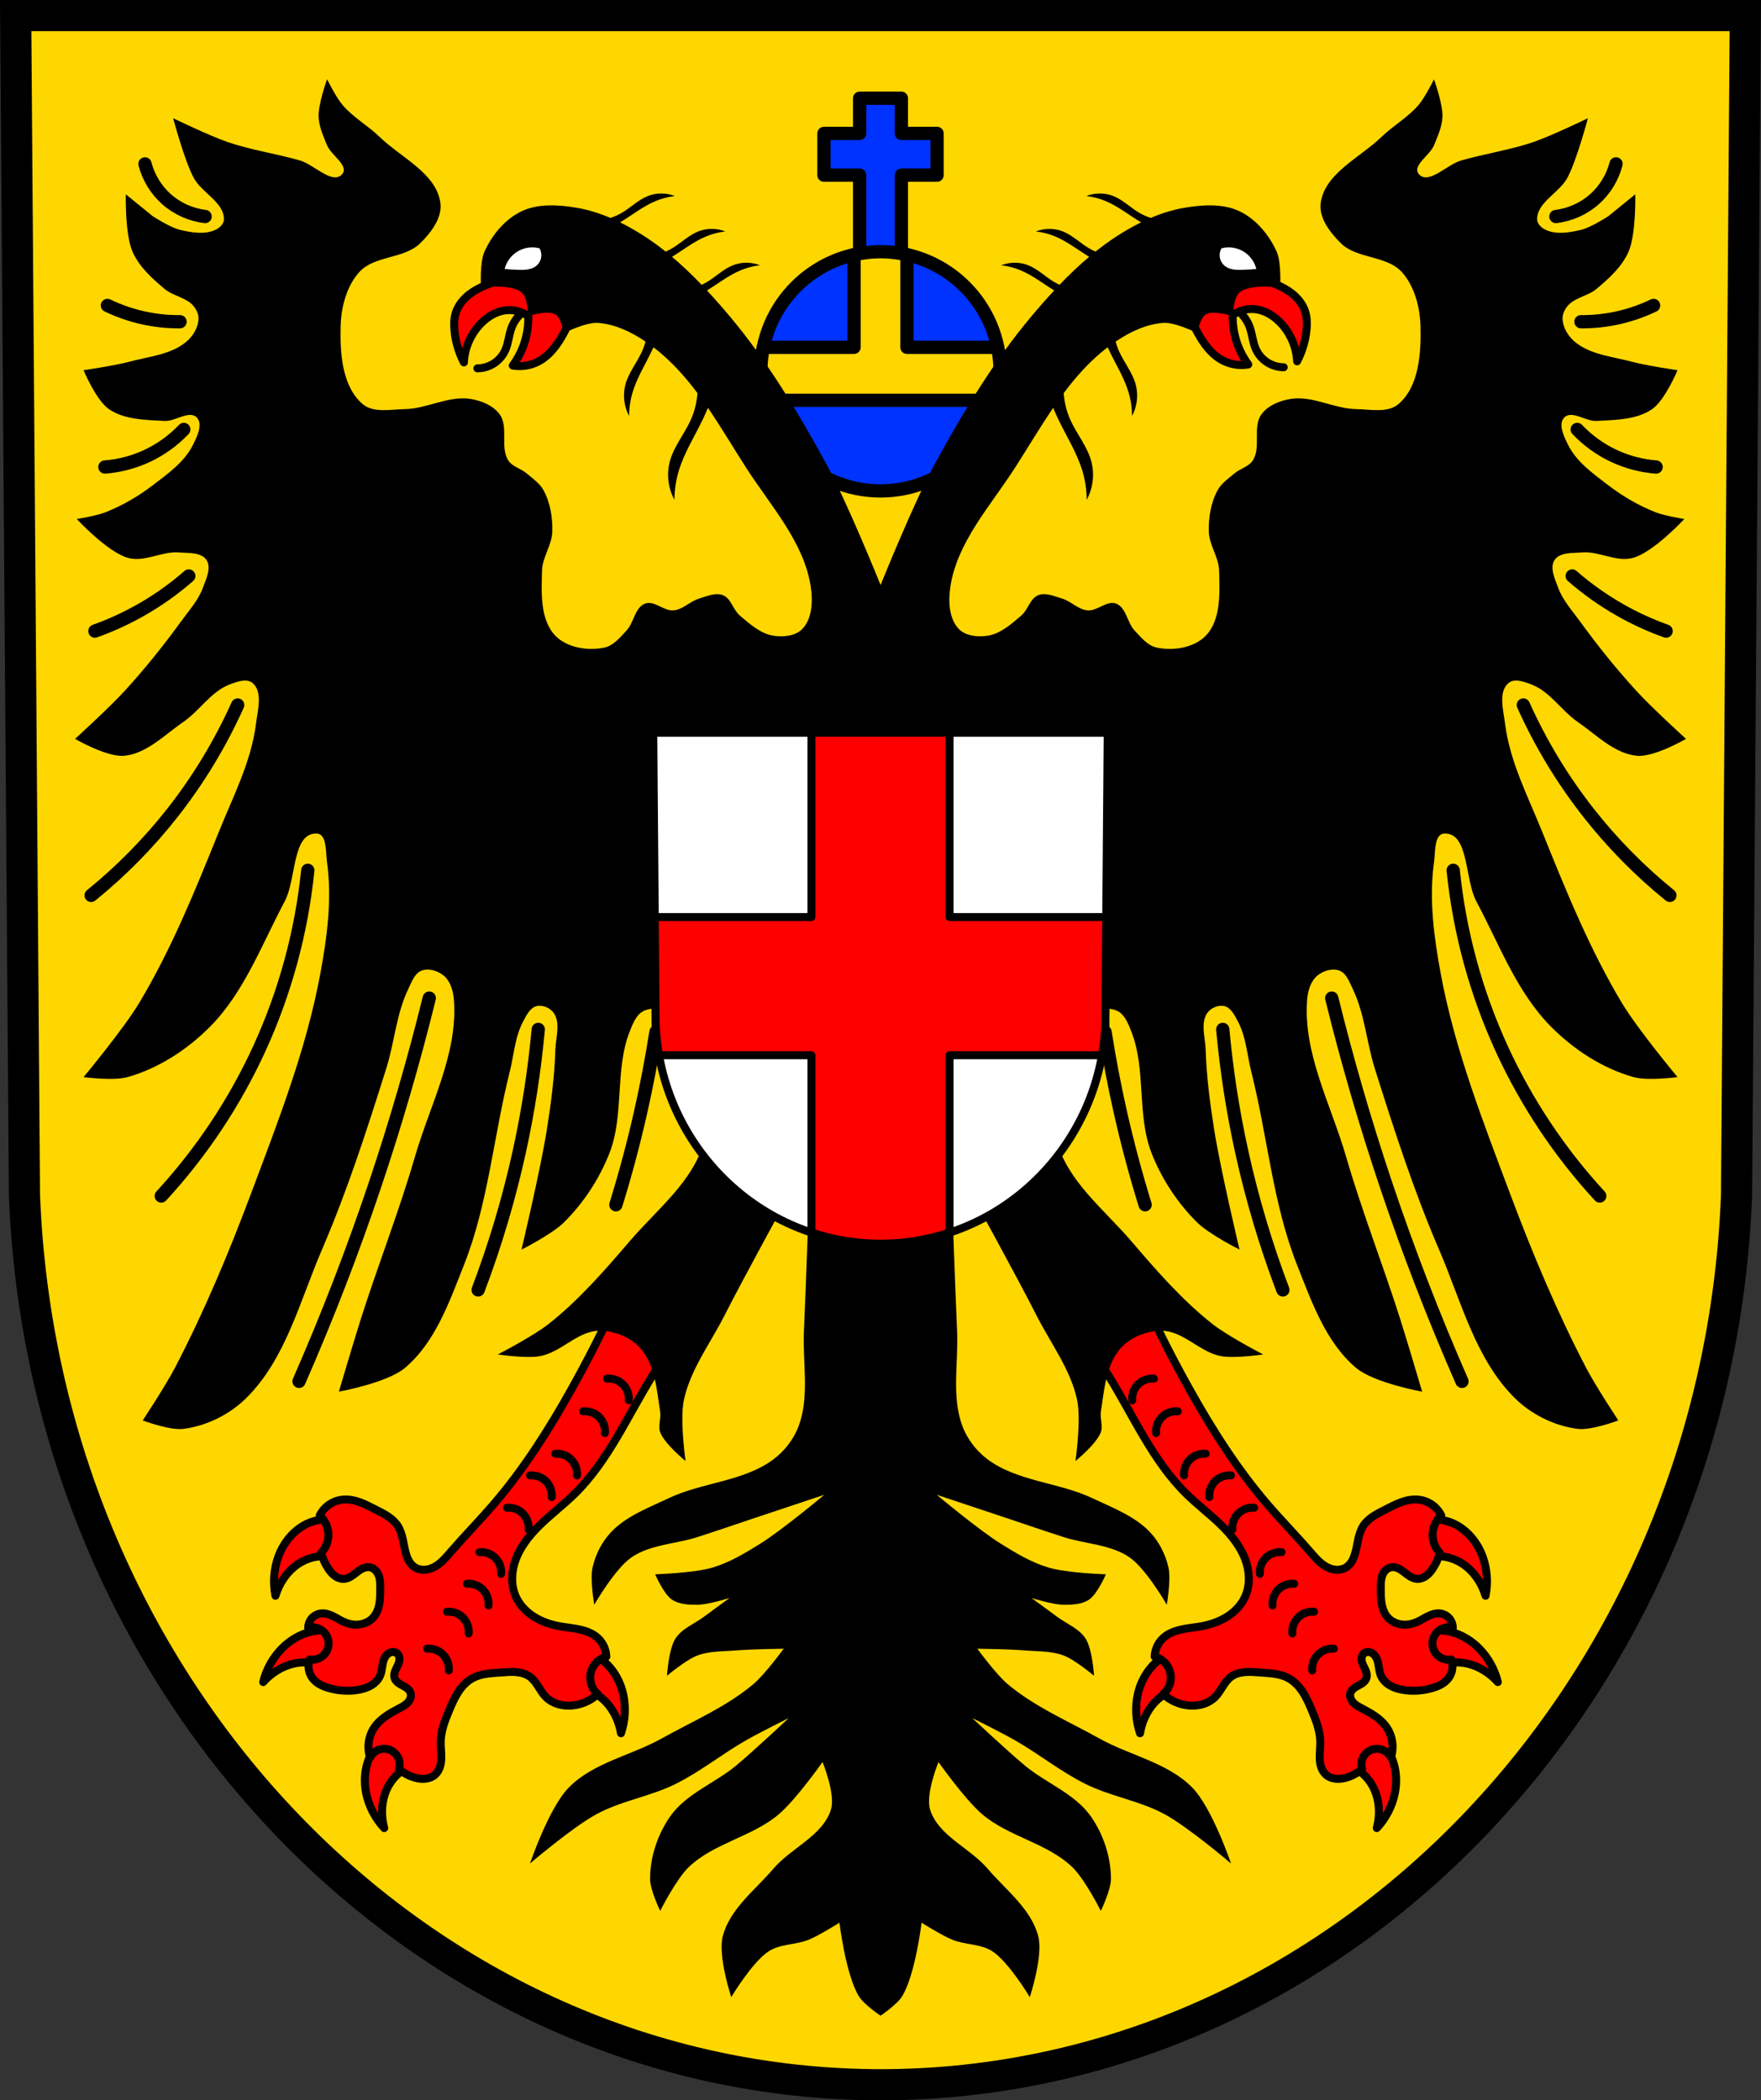 <?xml version="1.0" encoding="UTF-8" standalone="no"?>
<!-- Created with Inkscape (http://www.inkscape.org/) -->

<svg
   xmlns:dc="http://purl.org/dc/elements/1.1/"
   xmlns:cc="http://creativecommons.org/ns#"
   xmlns:rdf="http://www.w3.org/1999/02/22-rdf-syntax-ns#"
   xmlns:svg="http://www.w3.org/2000/svg"
   xmlns="http://www.w3.org/2000/svg"
   xmlns:sodipodi="http://sodipodi.sourceforge.net/DTD/sodipodi-0.dtd"
   xmlns:inkscape="http://www.inkscape.org/namespaces/inkscape"
   width="175.537mm"
   height="209.344mm"
   viewBox="0 0 175.537 209.344"
   version="1.1"
   id="svg2889"
   inkscape:version="0.92.4 (5da689c313, 2019-01-14)"
   sodipodi:docname="DEU Diefenbach COA.svg">
  <rect x="0" y="0" width="175.537" height="209.344" fill="#333333" stroke="none"/>
  <defs
     id="defs2883">
    <inkscape:path-effect
       effect="spiro"
       id="path-effect4264"
       is_visible="true" />
    <inkscape:path-effect
       effect="spiro"
       id="path-effect4260"
       is_visible="true" />
    <inkscape:path-effect
       effect="spiro"
       id="path-effect4221"
       is_visible="true" />
    <inkscape:path-effect
       effect="spiro"
       id="path-effect3922"
       is_visible="true" />
    <inkscape:path-effect
       effect="spiro"
       id="path-effect3881"
       is_visible="true" />
    <inkscape:path-effect
       effect="spiro"
       id="path-effect3858"
       is_visible="true" />
    <inkscape:path-effect
       effect="spiro"
       id="path-effect3752"
       is_visible="true" />
    <inkscape:path-effect
       effect="spiro"
       id="path-effect3748"
       is_visible="true" />
    <inkscape:path-effect
       effect="spiro"
       id="path-effect3744"
       is_visible="true" />
    <inkscape:path-effect
       effect="spiro"
       id="path-effect3740"
       is_visible="true" />
    <inkscape:path-effect
       effect="spiro"
       id="path-effect3736"
       is_visible="true" />
    <inkscape:path-effect
       effect="spiro"
       id="path-effect3732"
       is_visible="true" />
    <inkscape:path-effect
       effect="spiro"
       id="path-effect3728"
       is_visible="true" />
    <inkscape:path-effect
       effect="spiro"
       id="path-effect3724"
       is_visible="true" />
    <inkscape:path-effect
       effect="spiro"
       id="path-effect3720"
       is_visible="true" />
    <inkscape:path-effect
       effect="spiro"
       id="path-effect3646"
       is_visible="true" />
    <inkscape:path-effect
       effect="spiro"
       id="path-effect3646-0"
       is_visible="true" />
    <inkscape:path-effect
       effect="spiro"
       id="path-effect3646-3"
       is_visible="true" />
    <inkscape:path-effect
       effect="spiro"
       id="path-effect3646-1"
       is_visible="true" />
    <inkscape:path-effect
       effect="spiro"
       id="path-effect3646-1-4"
       is_visible="true" />
    <inkscape:path-effect
       effect="spiro"
       id="path-effect3720-0"
       is_visible="true" />
    <inkscape:path-effect
       effect="spiro"
       id="path-effect3724-4"
       is_visible="true" />
    <inkscape:path-effect
       effect="spiro"
       id="path-effect3728-7"
       is_visible="true" />
    <inkscape:path-effect
       effect="spiro"
       id="path-effect3732-0"
       is_visible="true" />
    <inkscape:path-effect
       effect="spiro"
       id="path-effect3736-3"
       is_visible="true" />
    <inkscape:path-effect
       effect="spiro"
       id="path-effect3740-1"
       is_visible="true" />
    <inkscape:path-effect
       effect="spiro"
       id="path-effect3744-0"
       is_visible="true" />
    <inkscape:path-effect
       effect="spiro"
       id="path-effect3748-6"
       is_visible="true" />
    <inkscape:path-effect
       effect="spiro"
       id="path-effect3752-3"
       is_visible="true" />
    <inkscape:path-effect
       effect="spiro"
       id="path-effect3858-2"
       is_visible="true" />
    <inkscape:path-effect
       effect="spiro"
       id="path-effect3881-0"
       is_visible="true" />
    <inkscape:path-effect
       effect="spiro"
       id="path-effect3922-0"
       is_visible="true" />
    <inkscape:path-effect
       effect="spiro"
       id="path-effect3720-5"
       is_visible="true" />
    <inkscape:path-effect
       effect="spiro"
       id="path-effect3724-47"
       is_visible="true" />
    <inkscape:path-effect
       effect="spiro"
       id="path-effect3728-1"
       is_visible="true" />
    <inkscape:path-effect
       effect="spiro"
       id="path-effect3732-01"
       is_visible="true" />
    <inkscape:path-effect
       effect="spiro"
       id="path-effect3736-8"
       is_visible="true" />
    <inkscape:path-effect
       effect="spiro"
       id="path-effect3740-8"
       is_visible="true" />
    <inkscape:path-effect
       effect="spiro"
       id="path-effect3744-7"
       is_visible="true" />
    <inkscape:path-effect
       effect="spiro"
       id="path-effect3748-7"
       is_visible="true" />
    <inkscape:path-effect
       effect="spiro"
       id="path-effect3752-1"
       is_visible="true" />
    <inkscape:path-effect
       effect="spiro"
       id="path-effect3720-0-3"
       is_visible="true" />
    <inkscape:path-effect
       effect="spiro"
       id="path-effect3724-4-0"
       is_visible="true" />
    <inkscape:path-effect
       effect="spiro"
       id="path-effect3728-7-3"
       is_visible="true" />
    <inkscape:path-effect
       effect="spiro"
       id="path-effect3732-0-2"
       is_visible="true" />
    <inkscape:path-effect
       effect="spiro"
       id="path-effect3736-3-2"
       is_visible="true" />
    <inkscape:path-effect
       effect="spiro"
       id="path-effect3740-1-3"
       is_visible="true" />
    <inkscape:path-effect
       effect="spiro"
       id="path-effect3744-0-1"
       is_visible="true" />
    <inkscape:path-effect
       effect="spiro"
       id="path-effect3748-6-0"
       is_visible="true" />
    <inkscape:path-effect
       effect="spiro"
       id="path-effect3752-3-9"
       is_visible="true" />
    <inkscape:path-effect
       effect="spiro"
       id="path-effect3922-0-4"
       is_visible="true" />
    <inkscape:path-effect
       effect="spiro"
       id="path-effect3881-0-9"
       is_visible="true" />
    <inkscape:path-effect
       effect="spiro"
       id="path-effect3922-2"
       is_visible="true" />
    <inkscape:path-effect
       effect="spiro"
       id="path-effect3881-4"
       is_visible="true" />
    <inkscape:path-effect
       effect="spiro"
       id="path-effect4221-2"
       is_visible="true" />
    <inkscape:path-effect
       effect="spiro"
       id="path-effect4221-0"
       is_visible="true" />
    <inkscape:path-effect
       effect="spiro"
       id="path-effect4221-8"
       is_visible="true" />
    <inkscape:path-effect
       effect="spiro"
       id="path-effect4264-0"
       is_visible="true" />
    <inkscape:path-effect
       effect="spiro"
       id="path-effect4264-3"
       is_visible="true" />
    <inkscape:path-effect
       effect="spiro"
       id="path-effect4264-37"
       is_visible="true" />
    <inkscape:path-effect
       effect="spiro"
       id="path-effect4264-9"
       is_visible="true" />
    <inkscape:path-effect
       effect="spiro"
       id="path-effect4264-36"
       is_visible="true" />
    <inkscape:path-effect
       effect="spiro"
       id="path-effect4264-02"
       is_visible="true" />
    <inkscape:path-effect
       effect="spiro"
       id="path-effect4264-00"
       is_visible="true" />
    <inkscape:path-effect
       effect="spiro"
       id="path-effect4264-94"
       is_visible="true" />
    <inkscape:path-effect
       effect="spiro"
       id="path-effect4260-8"
       is_visible="true" />
    <inkscape:path-effect
       effect="spiro"
       id="path-effect4264-8"
       is_visible="true" />
    <inkscape:path-effect
       effect="spiro"
       id="path-effect4264-0-2"
       is_visible="true" />
    <inkscape:path-effect
       effect="spiro"
       id="path-effect4264-3-9"
       is_visible="true" />
    <inkscape:path-effect
       effect="spiro"
       id="path-effect4264-37-2"
       is_visible="true" />
    <inkscape:path-effect
       effect="spiro"
       id="path-effect4264-9-1"
       is_visible="true" />
    <inkscape:path-effect
       effect="spiro"
       id="path-effect4264-36-2"
       is_visible="true" />
    <inkscape:path-effect
       effect="spiro"
       id="path-effect4264-02-4"
       is_visible="true" />
    <inkscape:path-effect
       effect="spiro"
       id="path-effect4264-00-2"
       is_visible="true" />
    <inkscape:path-effect
       effect="spiro"
       id="path-effect4264-94-2"
       is_visible="true" />
  </defs>
  <sodipodi:namedview
     id="base"
     pagecolor="#ffffff"
     bordercolor="#666666"
     borderopacity="1.0"
     inkscape:pageopacity="0.0"
     inkscape:pageshadow="2"
     inkscape:zoom="0.69260141"
     inkscape:cx="331.72428"
     inkscape:cy="395.60996"
     inkscape:document-units="mm"
     inkscape:current-layer="layer1"
     showgrid="false"
     inkscape:window-width="1366"
     inkscape:window-height="745"
     inkscape:window-x="-8"
     inkscape:window-y="-8"
     inkscape:window-maximized="1"
     inkscape:snap-nodes="false"
     fit-margin-top="0"
     fit-margin-left="0"
     fit-margin-right="0"
     fit-margin-bottom="0"
     inkscape:snap-midpoints="true"
     inkscape:snap-smooth-nodes="true" />
  <g
     inkscape:label="Ebene 1"
     inkscape:groupmode="layer"
     id="layer1"
     transform="translate(0.802,-4.986)">
    <path
       style="fill:#ffd700;fill-opacity:1;fill-rule:evenodd;stroke:#000000;stroke-width:3.104;stroke-opacity:1"
       inkscape:connector-curvature="0"
       d="M 173.171,6.538 172.297,124.119 c -1.908,49.459 -39.609,88.631 -85.33,88.658 C 41.287,212.717 3.571,173.531 1.636,124.119 L 0.762,6.538 H 86.965 Z"
       id="path10563-0-6-7-4"
       sodipodi:nodetypes="ccccccc" />
    <circle
       style="fill:#0033ff;fill-opacity:1;stroke:#000000;stroke-width:1.323;stroke-linecap:round;stroke-linejoin:round;stroke-miterlimit:4;stroke-dasharray:none;stroke-opacity:1"
       id="path4485"
       cx="86.967"
       cy="41.995"
       r="11.923" />
    <path
       style="fill:#0033ff;fill-opacity:1;stroke:#000000;stroke-width:1.323;stroke-linecap:round;stroke-linejoin:round;stroke-miterlimit:4;stroke-dasharray:none;stroke-opacity:1"
       d="m 84.886,14.777 v 3.506 h -3.554 v 4.163 h 3.554 v 11.013 h 4.163 V 22.445 h 3.553 V 18.282 H 89.048 v -3.506 z"
       id="rect4487"
       inkscape:connector-curvature="0" />
    <path
       inkscape:connector-curvature="0"
       style="fill:#ffd700;fill-opacity:1;stroke:#000000;stroke-width:1.323;stroke-linecap:round;stroke-linejoin:round;stroke-miterlimit:4;stroke-dasharray:none;stroke-opacity:1"
       d="M 86.967,30.072 A 11.923,11.923 0 0 0 84.327,30.383 v 9.22 h -9.04 a 11.923,11.923 0 0 0 -0.243,2.392 11.923,11.923 0 0 0 0.366,2.887 h 23.11 a 11.923,11.923 0 0 0 0.369,-2.887 11.923,11.923 0 0 0 -0.255,-2.392 h -9.028 v -9.224 a 11.923,11.923 0 0 0 -2.64,-0.307 z"
       id="rect4505" />
    <g
       id="g4455"
       transform="translate(186.938)">
      <g
         id="g4351">
        <path
           style="fill:#ff0000;fill-opacity:1;stroke:#000000;stroke-width:3;stroke-linecap:round;stroke-linejoin:round;stroke-miterlimit:4;stroke-dasharray:none;stroke-opacity:1"
           d="m -583.414,571.502 c -2.405,0.109 -4.793,0.729 -7.004,1.85 -4.573,2.318 -8.336,6.762 -10.311,12.146 -1.685,4.595 -2.072,9.836 -1.086,14.705 1.321,-4.366 3.825,-8.223 7.055,-10.869 3.161,-2.589 7.003,-4.008 10.854,-4.008 3.85,0 7.692,1.418 10.854,4.008 l -3.256,-16.623 c -2.278,-0.918 -4.7,-1.318 -7.105,-1.209 z m -1.285,41.703 c -5.125,0.153 -10.421,2.575 -14.498,6.607 -3.48,3.442 -6.058,8.02 -7.236,12.846 3.053,-3.389 6.959,-5.814 11.008,-6.834 3.963,-0.999 8.043,-0.65 11.527,0.988 3.485,1.638 6.358,4.558 8.117,8.246 l 4.123,-16.43 c -3.342,-3.599 -8.085,-5.572 -13.041,-5.424 z m 94.711,7.637 c -1.207,0.046 -2.415,0.221 -3.604,0.529 l -5.371,16.062 c 3.469,-2.16 7.461,-3.071 11.279,-2.574 3.818,0.496 7.445,2.398 10.246,5.373 2.862,3.04 4.847,7.188 5.594,11.688 1.606,-4.701 1.899,-9.947 0.82,-14.721 -1.264,-5.594 -4.424,-10.486 -8.66,-13.375 -3.072,-2.095 -6.684,-3.12 -10.305,-2.982 z m -63.607,29.955 c -4.842,0.825 -9.09,3.712 -11.682,7.939 -2.68,4.371 -3.554,10.128 -2.414,15.748 0.973,4.796 3.389,9.464 6.781,13.094 -1.163,-4.41 -1.052,-9.009 0.312,-12.955 1.335,-3.862 3.863,-7.084 7.143,-9.102 3.279,-2.018 7.294,-2.822 11.344,-2.273 z"
           transform="matrix(0.265,0,0,0.265,-0.802,4.986)"
           id="path4219"
           inkscape:connector-curvature="0" />
        <path
           style="fill:#ff0000;fill-opacity:1;stroke:#000000;stroke-width:0.794;stroke-linecap:butt;stroke-linejoin:round;stroke-miterlimit:4;stroke-dasharray:none;stroke-opacity:1"
           d="m -126.291,134.643 c -1.369,2.976 -2.854,5.898 -4.451,8.758 -2.268,4.061 -4.772,8.011 -7.805,11.536 -1.381,1.606 -2.868,3.119 -4.254,4.721 -0.467,0.54 -0.936,1.102 -1.555,1.459 -0.309,0.179 -0.654,0.302 -1.011,0.328 -0.356,0.026 -0.724,-0.049 -1.026,-0.241 -0.223,-0.142 -0.405,-0.343 -0.545,-0.567 -0.14,-0.224 -0.239,-0.472 -0.317,-0.725 -0.148,-0.48 -0.22,-0.98 -0.328,-1.471 -0.108,-0.491 -0.255,-0.983 -0.534,-1.401 -0.25,-0.375 -0.597,-0.676 -0.972,-0.925 -0.375,-0.249 -0.78,-0.449 -1.181,-0.654 -0.52,-0.266 -1.037,-0.542 -1.585,-0.742 -0.549,-0.199 -1.136,-0.321 -1.717,-0.264 -0.483,0.047 -0.953,0.219 -1.352,0.494 -0.4,0.275 -0.728,0.652 -0.945,1.086 0.524,0.471 0.843,1.162 0.861,1.867 0.018,0.684 -0.246,1.371 -0.718,1.867 0.15,0.561 0.394,1.097 0.718,1.579 0.183,0.272 0.394,0.53 0.66,0.721 0.266,0.191 0.593,0.31 0.919,0.284 0.241,-0.019 0.471,-0.116 0.677,-0.242 0.207,-0.126 0.394,-0.28 0.586,-0.427 0.192,-0.147 0.391,-0.289 0.613,-0.385 0.222,-0.096 0.471,-0.143 0.708,-0.095 0.211,0.043 0.404,0.16 0.553,0.317 0.149,0.156 0.254,0.35 0.324,0.555 0.138,0.409 0.132,0.85 0.129,1.282 -0.004,0.506 -0.001,1.015 -0.092,1.512 -0.091,0.498 -0.281,0.989 -0.626,1.359 -0.352,0.378 -0.848,0.607 -1.361,0.67 -0.512,0.063 -1.037,-0.035 -1.511,-0.239 -0.381,-0.165 -0.729,-0.396 -1.101,-0.58 -0.372,-0.184 -0.783,-0.323 -1.196,-0.281 -0.351,0.035 -0.687,0.206 -0.923,0.468 -0.236,0.262 -0.37,0.614 -0.369,0.968 0.433,-0.115 0.913,-0.04 1.29,0.203 0.377,0.242 0.645,0.648 0.72,1.089 0.086,0.507 -0.087,1.052 -0.451,1.416 -0.364,0.364 -0.908,0.537 -1.416,0.451 -0.223,0.617 -0.111,1.345 0.287,1.867 0.206,0.269 0.479,0.482 0.776,0.643 0.298,0.161 0.62,0.273 0.947,0.362 0.933,0.252 1.921,0.317 2.872,0.144 0.443,-0.081 0.881,-0.214 1.266,-0.448 0.385,-0.233 0.715,-0.572 0.887,-0.988 0.215,-0.52 0.171,-1.119 0.39,-1.638 0.109,-0.259 0.292,-0.498 0.547,-0.618 0.127,-0.06 0.271,-0.088 0.41,-0.072 0.14,0.015 0.276,0.075 0.376,0.174 0.077,0.076 0.132,0.173 0.163,0.277 0.031,0.103 0.04,0.213 0.031,0.321 -0.017,0.216 -0.1,0.42 -0.194,0.615 -0.093,0.195 -0.199,0.386 -0.265,0.591 -0.066,0.206 -0.092,0.432 -0.022,0.637 0.058,0.173 0.18,0.318 0.322,0.433 0.142,0.115 0.303,0.202 0.464,0.288 0.161,0.086 0.323,0.172 0.466,0.286 0.143,0.114 0.266,0.258 0.327,0.429 0.06,0.168 0.056,0.356 0.005,0.527 -0.051,0.171 -0.149,0.326 -0.27,0.457 -0.242,0.263 -0.567,0.43 -0.884,0.595 -0.918,0.479 -1.853,1.015 -2.441,1.867 -0.598,0.866 -0.762,2.016 -0.431,3.015 0.198,-0.403 0.58,-0.711 1.015,-0.82 0.436,-0.109 0.917,-0.017 1.282,0.246 0.263,0.189 0.463,0.462 0.566,0.769 0.102,0.307 0.105,0.646 0.009,0.954 0.453,0.4 0.997,0.697 1.579,0.861 0.34,0.096 0.696,0.147 1.047,0.111 0.351,-0.037 0.698,-0.165 0.963,-0.398 0.218,-0.191 0.375,-0.445 0.474,-0.717 0.099,-0.272 0.143,-0.562 0.155,-0.851 0.026,-0.578 -0.069,-1.156 -0.055,-1.735 0.026,-1.098 0.436,-2.146 0.861,-3.159 0.257,-0.612 0.524,-1.225 0.886,-1.781 0.363,-0.556 0.829,-1.058 1.411,-1.378 0.863,-0.473 1.889,-0.506 2.872,-0.574 0.494,-0.034 0.99,-0.08 1.483,-0.039 0.493,0.041 0.991,0.176 1.389,0.47 0.344,0.254 0.596,0.613 0.827,0.973 0.231,0.36 0.451,0.733 0.753,1.037 0.313,0.315 0.706,0.547 1.127,0.687 0.421,0.141 0.87,0.193 1.314,0.174 1.007,-0.043 1.994,-0.458 2.728,-1.149 -0.281,-0.243 -0.499,-0.56 -0.624,-0.91 -0.125,-0.35 -0.158,-0.733 -0.094,-1.1 0.07,-0.405 0.259,-0.789 0.537,-1.093 0.278,-0.303 0.644,-0.525 1.042,-0.63 -0.022,-0.704 -0.34,-1.393 -0.861,-1.867 -0.489,-0.444 -1.13,-0.689 -1.775,-0.834 -0.645,-0.145 -1.307,-0.198 -1.958,-0.315 -0.919,-0.165 -1.824,-0.459 -2.615,-0.956 -0.791,-0.496 -1.465,-1.203 -1.836,-2.06 -0.427,-0.986 -0.431,-2.123 -0.144,-3.159 0.419,-1.51 1.416,-2.797 2.535,-3.894 1.119,-1.097 2.378,-2.044 3.495,-3.142 3.363,-3.304 5.266,-7.769 7.753,-11.774 0.961,-1.546 2.016,-3.034 3.159,-4.451 z"
           id="path4258"
           inkscape:connector-curvature="0"
           inkscape:path-effect="#path-effect4260"
           inkscape:original-d="m -126.29098,134.64264 c 0,0 -2.78838,5.93699 -4.45098,8.75838 -2.35715,4.00001 -4.94341,7.88023 -7.80509,11.53633 -1.30558,1.66801 -2.53232,3.48662 -4.25378,4.72088 -1.05928,0.75948 -2.34163,1.91699 -3.59134,1.5467 -0.49635,-0.14707 -0.6411,-0.82378 -0.86148,-1.29222 -0.42542,-0.90428 -0.2851,-2.05522 -0.86148,-2.8716 -0.51346,-0.72726 -1.35762,-1.18089 -2.1537,-1.57938 -1.02893,-0.51504 -2.16522,-1.1809 -3.30234,-1.00506 -0.91836,0.14201 -2.29728,1.57938 -2.29728,1.57938 0,0 0.83913,1.18165 0.86148,1.86654 0.0217,0.66626 -0.71789,1.86654 -0.71789,1.86654 0,0 0.3386,1.14285 0.71789,1.57938 0.40928,0.47105 0.95708,0.95877 1.57938,1.00506 0.94014,0.0699 1.70147,-1.47895 2.58444,-1.14864 0.742,0.27758 0.92926,1.36511 1.00506,2.1537 0.0944,0.98213 0.0125,2.20824 -0.7179,2.8716 -0.71649,0.65076 -1.90902,0.53213 -2.8716,0.43074 -0.81333,-0.0857 -1.5028,-1.05557 -2.29727,-0.86148 -0.6255,0.15281 -1.29222,1.4358 -1.29222,1.4358 0,0 1.92502,0.50023 2.01011,1.29222 0.094,0.87486 -1.86654,1.86653 -1.86654,1.86653 0,0 -0.0671,1.34617 0.28717,1.86654 0.37415,0.54962 1.08564,0.81556 1.72295,1.00506 0.91865,0.27315 1.94768,0.39831 2.8716,0.14358 0.83177,-0.22932 1.51772,-0.85273 2.1537,-1.4358 0.67766,-0.62129 0.87472,-2.50826 1.72296,-2.1537 0.75586,0.31595 -0.57417,1.67355 -0.28716,2.44086 0.24926,0.6664 1.50687,0.72801 1.57938,1.4358 0.0663,0.64758 -0.69391,1.11358 -1.14864,1.57938 -0.71549,0.73291 -1.92314,0.98277 -2.44086,1.86654 -0.51318,0.87602 -0.43074,3.01518 -0.43074,3.01518 0,0 1.60535,-0.95415 2.29728,-0.57432 0.53069,0.29132 0.57432,1.72296 0.57432,1.72296 0,0 0.98925,0.75487 1.57938,0.86148 0.66606,0.12033 1.52433,0.18414 2.01012,-0.28716 0.80193,-0.778 0.33134,-2.21178 0.57432,-3.30234 0.23734,-1.06526 0.3892,-2.17486 0.86148,-3.15876 0.56339,-1.17372 1.20097,-2.45653 2.29728,-3.15876 0.82198,-0.52652 1.89572,-0.55065 2.87159,-0.57432 0.96762,-0.0235 2.03495,-0.0559 2.8716,0.43074 0.73657,0.42846 0.88688,1.51358 1.57938,2.01012 0.70119,0.50277 1.57843,0.88703 2.44086,0.86148 0.98623,-0.0292 2.72802,-1.14864 2.72802,-1.14864 0,0 -0.85888,-1.31274 -0.7179,-2.01012 0.15437,-0.76366 1.57938,-1.72296 1.57938,-1.72296 0,0 -0.3456,-1.41549 -0.86148,-1.86653 -0.98014,-0.85695 -2.55904,-0.58593 -3.73308,-1.14865 -1.616,-0.77456 -3.57551,-1.45154 -4.45097,-3.01517 -0.51492,-0.91967 -0.48673,-2.16217 -0.14359,-3.15876 1.00556,-2.92047 4.17221,-4.56812 6.03036,-7.03542 2.82691,-3.75363 5.10091,-7.89464 7.75332,-11.77355 1.02692,-1.50177 3.15876,-4.45098 3.15876,-4.45098 z"
           sodipodi:nodetypes="caaaaaaaacacaaaaaaacacaaaaaaaaacacaaaaaaaaacacaaaaaacc" />
        <path
           style="fill:none;stroke:#000000;stroke-width:0.926;stroke-linecap:round;stroke-linejoin:miter;stroke-miterlimit:4;stroke-dasharray:none;stroke-opacity:1"
           d="m -132.694,149.463 c 0.652,-0.055 1.324,0.18 1.799,0.63 0.506,0.479 0.779,1.195 0.72,1.889"
           id="path4262"
           inkscape:connector-curvature="0"
           inkscape:path-effect="#path-effect4264"
           inkscape:original-d="m -132.69406,149.46314 c 0.60004,0.20966 1.34391,0.18661 1.79934,0.62977 0.48299,0.46998 0.48009,1.25928 0.71974,1.88931"
           sodipodi:nodetypes="cac"
           transform="matrix(0.858,0,0,0.858,-18.537,21.644)" />
        <path
           style="fill:none;stroke:#000000;stroke-width:0.926;stroke-linecap:round;stroke-linejoin:miter;stroke-miterlimit:4;stroke-dasharray:none;stroke-opacity:1"
           d="m -132.694,149.463 c 0.652,-0.055 1.324,0.18 1.799,0.63 0.506,0.479 0.779,1.195 0.72,1.889"
           id="path4262-4"
           inkscape:connector-curvature="0"
           inkscape:path-effect="#path-effect4264-0"
           inkscape:original-d="m -132.69406,149.46314 c 0.60004,0.20966 1.34391,0.18661 1.79934,0.62977 0.48299,0.46998 0.48009,1.25928 0.71974,1.88931"
           sodipodi:nodetypes="cac"
           transform="matrix(0.858,0,0,0.858,-13.373,14.158)" />
        <path
           style="fill:none;stroke:#000000;stroke-width:0.926;stroke-linecap:round;stroke-linejoin:miter;stroke-miterlimit:4;stroke-dasharray:none;stroke-opacity:1"
           d="m -132.694,149.463 c 0.652,-0.055 1.324,0.18 1.799,0.63 0.506,0.479 0.779,1.195 0.72,1.889"
           id="path4262-5"
           inkscape:connector-curvature="0"
           inkscape:path-effect="#path-effect4264-3"
           inkscape:original-d="m -132.69406,149.46314 c 0.60004,0.20966 1.34391,0.18661 1.79934,0.62977 0.48299,0.46998 0.48009,1.25928 0.71974,1.88931"
           sodipodi:nodetypes="cac"
           transform="matrix(0.858,0,0,0.858,-15.749,17.416)" />
        <path
           style="fill:none;stroke:#000000;stroke-width:0.926;stroke-linecap:round;stroke-linejoin:miter;stroke-miterlimit:4;stroke-dasharray:none;stroke-opacity:1"
           d="m -132.694,149.463 c 0.652,-0.055 1.324,0.18 1.799,0.63 0.506,0.479 0.779,1.195 0.72,1.889"
           id="path4262-53"
           inkscape:connector-curvature="0"
           inkscape:path-effect="#path-effect4264-37"
           inkscape:original-d="m -132.69406,149.46314 c 0.60004,0.20966 1.34391,0.18661 1.79934,0.62977 0.48299,0.46998 0.48009,1.25928 0.71974,1.88931"
           sodipodi:nodetypes="cac"
           transform="matrix(0.858,0,0,0.858,-23.36,27.023)" />
        <path
           style="fill:none;stroke:#000000;stroke-width:0.926;stroke-linecap:round;stroke-linejoin:miter;stroke-miterlimit:4;stroke-dasharray:none;stroke-opacity:1"
           d="m -132.694,149.463 c 0.652,-0.055 1.324,0.18 1.799,0.63 0.506,0.479 0.779,1.195 0.72,1.889"
           id="path4262-9"
           inkscape:connector-curvature="0"
           inkscape:path-effect="#path-effect4264-9"
           inkscape:original-d="m -132.69406,149.46314 c 0.60004,0.20966 1.34391,0.18661 1.79934,0.62977 0.48299,0.46998 0.48009,1.25928 0.71974,1.88931"
           sodipodi:nodetypes="cac"
           transform="matrix(0.858,0,0,0.858,-21.057,23.804)" />
        <path
           style="fill:none;stroke:#000000;stroke-width:0.926;stroke-linecap:round;stroke-linejoin:miter;stroke-miterlimit:4;stroke-dasharray:none;stroke-opacity:1"
           d="m -132.694,149.463 c 0.652,-0.055 1.324,0.18 1.799,0.63 0.506,0.479 0.779,1.195 0.72,1.889"
           id="path4262-1"
           inkscape:connector-curvature="0"
           inkscape:path-effect="#path-effect4264-36"
           inkscape:original-d="m -132.69406,149.46314 c 0.60004,0.20966 1.34391,0.18661 1.79934,0.62977 0.48299,0.46998 0.48009,1.25928 0.71974,1.88931"
           sodipodi:nodetypes="cac"
           transform="matrix(0.858,0,0,0.858,-26.095,31.451)" />
        <path
           style="fill:none;stroke:#000000;stroke-width:0.926;stroke-linecap:round;stroke-linejoin:miter;stroke-miterlimit:4;stroke-dasharray:none;stroke-opacity:1"
           d="m -132.694,149.463 c 0.652,-0.055 1.324,0.18 1.799,0.63 0.506,0.479 0.779,1.195 0.72,1.889"
           id="path4262-3"
           inkscape:connector-curvature="0"
           inkscape:path-effect="#path-effect4264-02"
           inkscape:original-d="m -132.69406,149.46314 c 0.60004,0.20966 1.34391,0.18661 1.79934,0.62977 0.48299,0.46998 0.48009,1.25928 0.71974,1.88931"
           sodipodi:nodetypes="cac"
           transform="matrix(0.858,0,0,0.858,-29.334,37.389)" />
        <path
           style="fill:none;stroke:#000000;stroke-width:0.926;stroke-linecap:round;stroke-linejoin:miter;stroke-miterlimit:4;stroke-dasharray:none;stroke-opacity:1"
           d="m -132.694,149.463 c 0.652,-0.055 1.324,0.18 1.799,0.63 0.506,0.479 0.779,1.195 0.72,1.889"
           id="path4262-2"
           inkscape:connector-curvature="0"
           inkscape:path-effect="#path-effect4264-00"
           inkscape:original-d="m -132.69406,149.46314 c 0.60004,0.20966 1.34391,0.18661 1.79934,0.62977 0.48299,0.46998 0.48009,1.25928 0.71974,1.88931"
           sodipodi:nodetypes="cac"
           transform="matrix(0.858,0,0,0.858,-27.355,34.6)" />
        <path
           style="fill:none;stroke:#000000;stroke-width:0.926;stroke-linecap:round;stroke-linejoin:miter;stroke-miterlimit:4;stroke-dasharray:none;stroke-opacity:1"
           d="m -132.694,149.463 c 0.652,-0.055 1.324,0.18 1.799,0.63 0.506,0.479 0.779,1.195 0.72,1.889"
           id="path4262-16"
           inkscape:connector-curvature="0"
           inkscape:path-effect="#path-effect4264-94"
           inkscape:original-d="m -132.69406,149.46314 c 0.60004,0.20966 1.34391,0.18661 1.79934,0.62977 0.48299,0.46998 0.48009,1.25928 0.71974,1.88931"
           sodipodi:nodetypes="cac"
           transform="matrix(0.858,0,0,0.858,-31.313,41.077)" />
      </g>
      <g
         id="g4351-8"
         transform="matrix(-1,0,0,1,-199.943,0)">
        <path
           style="fill:#ff0000;fill-opacity:1;stroke:#000000;stroke-width:3;stroke-linecap:round;stroke-linejoin:round;stroke-miterlimit:4;stroke-dasharray:none;stroke-opacity:1"
           d="m -583.414,571.502 c -2.405,0.109 -4.793,0.729 -7.004,1.85 -4.573,2.318 -8.336,6.762 -10.311,12.146 -1.685,4.595 -2.072,9.836 -1.086,14.705 1.321,-4.366 3.825,-8.223 7.055,-10.869 3.161,-2.589 7.003,-4.008 10.854,-4.008 3.85,0 7.692,1.418 10.854,4.008 l -3.256,-16.623 c -2.278,-0.918 -4.7,-1.318 -7.105,-1.209 z m -1.285,41.703 c -5.125,0.153 -10.421,2.575 -14.498,6.607 -3.48,3.442 -6.058,8.02 -7.236,12.846 3.053,-3.389 6.959,-5.814 11.008,-6.834 3.963,-0.999 8.043,-0.65 11.527,0.988 3.485,1.638 6.358,4.558 8.117,8.246 l 4.123,-16.43 c -3.342,-3.599 -8.085,-5.572 -13.041,-5.424 z m 94.711,7.637 c -1.207,0.046 -2.415,0.221 -3.604,0.529 l -5.371,16.062 c 3.469,-2.16 7.461,-3.071 11.279,-2.574 3.818,0.496 7.445,2.398 10.246,5.373 2.862,3.04 4.847,7.188 5.594,11.688 1.606,-4.701 1.899,-9.947 0.82,-14.721 -1.264,-5.594 -4.424,-10.486 -8.66,-13.375 -3.072,-2.095 -6.684,-3.12 -10.305,-2.982 z m -63.607,29.955 c -4.842,0.825 -9.09,3.712 -11.682,7.939 -2.68,4.371 -3.554,10.128 -2.414,15.748 0.973,4.796 3.389,9.464 6.781,13.094 -1.163,-4.41 -1.052,-9.009 0.312,-12.955 1.335,-3.862 3.863,-7.084 7.143,-9.102 3.279,-2.018 7.294,-2.822 11.344,-2.273 z"
           transform="matrix(0.265,0,0,0.265,-0.802,4.986)"
           id="path4219-3"
           inkscape:connector-curvature="0" />
        <path
           style="fill:#ff0000;fill-opacity:1;stroke:#000000;stroke-width:0.794;stroke-linecap:butt;stroke-linejoin:round;stroke-miterlimit:4;stroke-dasharray:none;stroke-opacity:1"
           d="m -126.291,134.643 c -1.369,2.976 -2.854,5.898 -4.451,8.758 -2.268,4.061 -4.772,8.011 -7.805,11.536 -1.381,1.606 -2.868,3.119 -4.254,4.721 -0.467,0.54 -0.936,1.102 -1.555,1.459 -0.309,0.179 -0.654,0.302 -1.011,0.328 -0.356,0.026 -0.724,-0.049 -1.026,-0.241 -0.223,-0.142 -0.405,-0.343 -0.545,-0.567 -0.14,-0.224 -0.239,-0.472 -0.317,-0.725 -0.148,-0.48 -0.22,-0.98 -0.328,-1.471 -0.108,-0.491 -0.255,-0.983 -0.534,-1.401 -0.25,-0.375 -0.597,-0.676 -0.972,-0.925 -0.375,-0.249 -0.78,-0.449 -1.181,-0.654 -0.52,-0.266 -1.037,-0.542 -1.585,-0.742 -0.549,-0.199 -1.136,-0.321 -1.717,-0.264 -0.483,0.047 -0.953,0.219 -1.352,0.494 -0.4,0.275 -0.728,0.652 -0.945,1.086 0.524,0.471 0.843,1.162 0.861,1.867 0.018,0.684 -0.246,1.371 -0.718,1.867 0.15,0.561 0.394,1.097 0.718,1.579 0.183,0.272 0.394,0.53 0.66,0.721 0.266,0.191 0.593,0.31 0.919,0.284 0.241,-0.019 0.471,-0.116 0.677,-0.242 0.207,-0.126 0.394,-0.28 0.586,-0.427 0.192,-0.147 0.391,-0.289 0.613,-0.385 0.222,-0.096 0.471,-0.143 0.708,-0.095 0.211,0.043 0.404,0.16 0.553,0.317 0.149,0.156 0.254,0.35 0.324,0.555 0.138,0.409 0.132,0.85 0.129,1.282 -0.004,0.506 -0.001,1.015 -0.092,1.512 -0.091,0.498 -0.281,0.989 -0.626,1.359 -0.352,0.378 -0.848,0.607 -1.361,0.67 -0.512,0.063 -1.037,-0.035 -1.511,-0.239 -0.381,-0.165 -0.729,-0.396 -1.101,-0.58 -0.372,-0.184 -0.783,-0.323 -1.196,-0.281 -0.351,0.035 -0.687,0.206 -0.923,0.468 -0.236,0.262 -0.37,0.614 -0.369,0.968 0.433,-0.115 0.913,-0.04 1.29,0.203 0.377,0.242 0.645,0.648 0.72,1.089 0.086,0.507 -0.087,1.052 -0.451,1.416 -0.364,0.364 -0.908,0.537 -1.416,0.451 -0.223,0.617 -0.111,1.345 0.287,1.867 0.206,0.269 0.479,0.482 0.776,0.643 0.298,0.161 0.62,0.273 0.947,0.362 0.933,0.252 1.921,0.317 2.872,0.144 0.443,-0.081 0.881,-0.214 1.266,-0.448 0.385,-0.233 0.715,-0.572 0.887,-0.988 0.215,-0.52 0.171,-1.119 0.39,-1.638 0.109,-0.259 0.292,-0.498 0.547,-0.618 0.127,-0.06 0.271,-0.088 0.41,-0.072 0.14,0.015 0.276,0.075 0.376,0.174 0.077,0.076 0.132,0.173 0.163,0.277 0.031,0.103 0.04,0.213 0.031,0.321 -0.017,0.216 -0.1,0.42 -0.194,0.615 -0.093,0.195 -0.199,0.386 -0.265,0.591 -0.066,0.206 -0.092,0.432 -0.022,0.637 0.058,0.173 0.18,0.318 0.322,0.433 0.142,0.115 0.303,0.202 0.464,0.288 0.161,0.086 0.323,0.172 0.466,0.286 0.143,0.114 0.266,0.258 0.327,0.429 0.06,0.168 0.056,0.356 0.005,0.527 -0.051,0.171 -0.149,0.326 -0.27,0.457 -0.242,0.263 -0.567,0.43 -0.884,0.595 -0.918,0.479 -1.853,1.015 -2.441,1.867 -0.598,0.866 -0.762,2.016 -0.431,3.015 0.198,-0.403 0.58,-0.711 1.015,-0.82 0.436,-0.109 0.917,-0.017 1.282,0.246 0.263,0.189 0.463,0.462 0.566,0.769 0.102,0.307 0.105,0.646 0.009,0.954 0.453,0.4 0.997,0.697 1.579,0.861 0.34,0.096 0.696,0.147 1.047,0.111 0.351,-0.037 0.698,-0.165 0.963,-0.398 0.218,-0.191 0.375,-0.445 0.474,-0.717 0.099,-0.272 0.143,-0.562 0.155,-0.851 0.026,-0.578 -0.069,-1.156 -0.055,-1.735 0.026,-1.098 0.436,-2.146 0.861,-3.159 0.257,-0.612 0.524,-1.225 0.886,-1.781 0.363,-0.556 0.829,-1.058 1.411,-1.378 0.863,-0.473 1.889,-0.506 2.872,-0.574 0.494,-0.034 0.99,-0.08 1.483,-0.039 0.493,0.041 0.991,0.176 1.389,0.47 0.344,0.254 0.596,0.613 0.827,0.973 0.231,0.36 0.451,0.733 0.753,1.037 0.313,0.315 0.706,0.547 1.127,0.687 0.421,0.141 0.87,0.193 1.314,0.174 1.007,-0.043 1.994,-0.458 2.728,-1.149 -0.281,-0.243 -0.499,-0.56 -0.624,-0.91 -0.125,-0.35 -0.158,-0.733 -0.094,-1.1 0.07,-0.405 0.259,-0.789 0.537,-1.093 0.278,-0.303 0.644,-0.525 1.042,-0.63 -0.022,-0.704 -0.34,-1.393 -0.861,-1.867 -0.489,-0.444 -1.13,-0.689 -1.775,-0.834 -0.645,-0.145 -1.307,-0.198 -1.958,-0.315 -0.919,-0.165 -1.824,-0.459 -2.615,-0.956 -0.791,-0.496 -1.465,-1.203 -1.836,-2.06 -0.427,-0.986 -0.431,-2.123 -0.144,-3.159 0.419,-1.51 1.416,-2.797 2.535,-3.894 1.119,-1.097 2.378,-2.044 3.495,-3.142 3.363,-3.304 5.266,-7.769 7.753,-11.774 0.961,-1.546 2.016,-3.034 3.159,-4.451 z"
           id="path4258-0"
           inkscape:connector-curvature="0"
           inkscape:path-effect="#path-effect4260-8"
           inkscape:original-d="m -126.29098,134.64264 c 0,0 -2.78838,5.93699 -4.45098,8.75838 -2.35715,4.00001 -4.94341,7.88023 -7.80509,11.53633 -1.30558,1.66801 -2.53232,3.48662 -4.25378,4.72088 -1.05928,0.75948 -2.34163,1.91699 -3.59134,1.5467 -0.49635,-0.14707 -0.6411,-0.82378 -0.86148,-1.29222 -0.42542,-0.90428 -0.2851,-2.05522 -0.86148,-2.8716 -0.51346,-0.72726 -1.35762,-1.18089 -2.1537,-1.57938 -1.02893,-0.51504 -2.16522,-1.1809 -3.30234,-1.00506 -0.91836,0.14201 -2.29728,1.57938 -2.29728,1.57938 0,0 0.83913,1.18165 0.86148,1.86654 0.0217,0.66626 -0.71789,1.86654 -0.71789,1.86654 0,0 0.3386,1.14285 0.71789,1.57938 0.40928,0.47105 0.95708,0.95877 1.57938,1.00506 0.94014,0.0699 1.70147,-1.47895 2.58444,-1.14864 0.742,0.27758 0.92926,1.36511 1.00506,2.1537 0.0944,0.98213 0.0125,2.20824 -0.7179,2.8716 -0.71649,0.65076 -1.90902,0.53213 -2.8716,0.43074 -0.81333,-0.0857 -1.5028,-1.05557 -2.29727,-0.86148 -0.6255,0.15281 -1.29222,1.4358 -1.29222,1.4358 0,0 1.92502,0.50023 2.01011,1.29222 0.094,0.87486 -1.86654,1.86653 -1.86654,1.86653 0,0 -0.0671,1.34617 0.28717,1.86654 0.37415,0.54962 1.08564,0.81556 1.72295,1.00506 0.91865,0.27315 1.94768,0.39831 2.8716,0.14358 0.83177,-0.22932 1.51772,-0.85273 2.1537,-1.4358 0.67766,-0.62129 0.87472,-2.50826 1.72296,-2.1537 0.75586,0.31595 -0.57417,1.67355 -0.28716,2.44086 0.24926,0.6664 1.50687,0.72801 1.57938,1.4358 0.0663,0.64758 -0.69391,1.11358 -1.14864,1.57938 -0.71549,0.73291 -1.92314,0.98277 -2.44086,1.86654 -0.51318,0.87602 -0.43074,3.01518 -0.43074,3.01518 0,0 1.60535,-0.95415 2.29728,-0.57432 0.53069,0.29132 0.57432,1.72296 0.57432,1.72296 0,0 0.98925,0.75487 1.57938,0.86148 0.66606,0.12033 1.52433,0.18414 2.01012,-0.28716 0.80193,-0.778 0.33134,-2.21178 0.57432,-3.30234 0.23734,-1.06526 0.3892,-2.17486 0.86148,-3.15876 0.56339,-1.17372 1.20097,-2.45653 2.29728,-3.15876 0.82198,-0.52652 1.89572,-0.55065 2.87159,-0.57432 0.96762,-0.0235 2.03495,-0.0559 2.8716,0.43074 0.73657,0.42846 0.88688,1.51358 1.57938,2.01012 0.70119,0.50277 1.57843,0.88703 2.44086,0.86148 0.98623,-0.0292 2.72802,-1.14864 2.72802,-1.14864 0,0 -0.85888,-1.31274 -0.7179,-2.01012 0.15437,-0.76366 1.57938,-1.72296 1.57938,-1.72296 0,0 -0.3456,-1.41549 -0.86148,-1.86653 -0.98014,-0.85695 -2.55904,-0.58593 -3.73308,-1.14865 -1.616,-0.77456 -3.57551,-1.45154 -4.45097,-3.01517 -0.51492,-0.91967 -0.48673,-2.16217 -0.14359,-3.15876 1.00556,-2.92047 4.17221,-4.56812 6.03036,-7.03542 2.82691,-3.75363 5.10091,-7.89464 7.75332,-11.77355 1.02692,-1.50177 3.15876,-4.45098 3.15876,-4.45098 z"
           sodipodi:nodetypes="caaaaaaaacacaaaaaaacacaaaaaaaaacacaaaaaaaaacacaaaaaacc" />
        <path
           style="fill:none;stroke:#000000;stroke-width:0.926;stroke-linecap:round;stroke-linejoin:miter;stroke-miterlimit:4;stroke-dasharray:none;stroke-opacity:1"
           d="m -132.694,149.463 c 0.652,-0.055 1.324,0.18 1.799,0.63 0.506,0.479 0.779,1.195 0.72,1.889"
           id="path4262-43"
           inkscape:connector-curvature="0"
           inkscape:path-effect="#path-effect4264-8"
           inkscape:original-d="m -132.69406,149.46314 c 0.60004,0.20966 1.34391,0.18661 1.79934,0.62977 0.48299,0.46998 0.48009,1.25928 0.71974,1.88931"
           sodipodi:nodetypes="cac"
           transform="matrix(0.858,0,0,0.858,-18.537,21.644)" />
        <path
           style="fill:none;stroke:#000000;stroke-width:0.926;stroke-linecap:round;stroke-linejoin:miter;stroke-miterlimit:4;stroke-dasharray:none;stroke-opacity:1"
           d="m -132.694,149.463 c 0.652,-0.055 1.324,0.18 1.799,0.63 0.506,0.479 0.779,1.195 0.72,1.889"
           id="path4262-4-8"
           inkscape:connector-curvature="0"
           inkscape:path-effect="#path-effect4264-0-2"
           inkscape:original-d="m -132.69406,149.46314 c 0.60004,0.20966 1.34391,0.18661 1.79934,0.62977 0.48299,0.46998 0.48009,1.25928 0.71974,1.88931"
           sodipodi:nodetypes="cac"
           transform="matrix(0.858,0,0,0.858,-13.373,14.158)" />
        <path
           style="fill:none;stroke:#000000;stroke-width:0.926;stroke-linecap:round;stroke-linejoin:miter;stroke-miterlimit:4;stroke-dasharray:none;stroke-opacity:1"
           d="m -132.694,149.463 c 0.652,-0.055 1.324,0.18 1.799,0.63 0.506,0.479 0.779,1.195 0.72,1.889"
           id="path4262-5-2"
           inkscape:connector-curvature="0"
           inkscape:path-effect="#path-effect4264-3-9"
           inkscape:original-d="m -132.69406,149.46314 c 0.60004,0.20966 1.34391,0.18661 1.79934,0.62977 0.48299,0.46998 0.48009,1.25928 0.71974,1.88931"
           sodipodi:nodetypes="cac"
           transform="matrix(0.858,0,0,0.858,-15.749,17.416)" />
        <path
           style="fill:none;stroke:#000000;stroke-width:0.926;stroke-linecap:round;stroke-linejoin:miter;stroke-miterlimit:4;stroke-dasharray:none;stroke-opacity:1"
           d="m -132.694,149.463 c 0.652,-0.055 1.324,0.18 1.799,0.63 0.506,0.479 0.779,1.195 0.72,1.889"
           id="path4262-53-7"
           inkscape:connector-curvature="0"
           inkscape:path-effect="#path-effect4264-37-2"
           inkscape:original-d="m -132.69406,149.46314 c 0.60004,0.20966 1.34391,0.18661 1.79934,0.62977 0.48299,0.46998 0.48009,1.25928 0.71974,1.88931"
           sodipodi:nodetypes="cac"
           transform="matrix(0.858,0,0,0.858,-23.36,27.023)" />
        <path
           style="fill:none;stroke:#000000;stroke-width:0.926;stroke-linecap:round;stroke-linejoin:miter;stroke-miterlimit:4;stroke-dasharray:none;stroke-opacity:1"
           d="m -132.694,149.463 c 0.652,-0.055 1.324,0.18 1.799,0.63 0.506,0.479 0.779,1.195 0.72,1.889"
           id="path4262-9-3"
           inkscape:connector-curvature="0"
           inkscape:path-effect="#path-effect4264-9-1"
           inkscape:original-d="m -132.69406,149.46314 c 0.60004,0.20966 1.34391,0.18661 1.79934,0.62977 0.48299,0.46998 0.48009,1.25928 0.71974,1.88931"
           sodipodi:nodetypes="cac"
           transform="matrix(0.858,0,0,0.858,-21.057,23.804)" />
        <path
           style="fill:none;stroke:#000000;stroke-width:0.926;stroke-linecap:round;stroke-linejoin:miter;stroke-miterlimit:4;stroke-dasharray:none;stroke-opacity:1"
           d="m -132.694,149.463 c 0.652,-0.055 1.324,0.18 1.799,0.63 0.506,0.479 0.779,1.195 0.72,1.889"
           id="path4262-1-9"
           inkscape:connector-curvature="0"
           inkscape:path-effect="#path-effect4264-36-2"
           inkscape:original-d="m -132.69406,149.46314 c 0.60004,0.20966 1.34391,0.18661 1.79934,0.62977 0.48299,0.46998 0.48009,1.25928 0.71974,1.88931"
           sodipodi:nodetypes="cac"
           transform="matrix(0.858,0,0,0.858,-26.095,31.451)" />
        <path
           style="fill:none;stroke:#000000;stroke-width:0.926;stroke-linecap:round;stroke-linejoin:miter;stroke-miterlimit:4;stroke-dasharray:none;stroke-opacity:1"
           d="m -132.694,149.463 c 0.652,-0.055 1.324,0.18 1.799,0.63 0.506,0.479 0.779,1.195 0.72,1.889"
           id="path4262-3-4"
           inkscape:connector-curvature="0"
           inkscape:path-effect="#path-effect4264-02-4"
           inkscape:original-d="m -132.69406,149.46314 c 0.60004,0.20966 1.34391,0.18661 1.79934,0.62977 0.48299,0.46998 0.48009,1.25928 0.71974,1.88931"
           sodipodi:nodetypes="cac"
           transform="matrix(0.858,0,0,0.858,-29.334,37.389)" />
        <path
           style="fill:none;stroke:#000000;stroke-width:0.926;stroke-linecap:round;stroke-linejoin:miter;stroke-miterlimit:4;stroke-dasharray:none;stroke-opacity:1"
           d="m -132.694,149.463 c 0.652,-0.055 1.324,0.18 1.799,0.63 0.506,0.479 0.779,1.195 0.72,1.889"
           id="path4262-2-2"
           inkscape:connector-curvature="0"
           inkscape:path-effect="#path-effect4264-00-2"
           inkscape:original-d="m -132.69406,149.46314 c 0.60004,0.20966 1.34391,0.18661 1.79934,0.62977 0.48299,0.46998 0.48009,1.25928 0.71974,1.88931"
           sodipodi:nodetypes="cac"
           transform="matrix(0.858,0,0,0.858,-27.355,34.6)" />
        <path
           style="fill:none;stroke:#000000;stroke-width:0.926;stroke-linecap:round;stroke-linejoin:miter;stroke-miterlimit:4;stroke-dasharray:none;stroke-opacity:1"
           d="m -132.694,149.463 c 0.652,-0.055 1.324,0.18 1.799,0.63 0.506,0.479 0.779,1.195 0.72,1.889"
           id="path4262-16-9"
           inkscape:connector-curvature="0"
           inkscape:path-effect="#path-effect4264-94-2"
           inkscape:original-d="m -132.69406,149.46314 c 0.60004,0.20966 1.34391,0.18661 1.79934,0.62977 0.48299,0.46998 0.48009,1.25928 0.71974,1.88931"
           sodipodi:nodetypes="cac"
           transform="matrix(0.858,0,0,0.858,-31.313,41.077)" />
      </g>
    </g>
    <g
       id="g3960-4"
       transform="matrix(-1,0,0,1,28.13,-16.661)">
      <path
         transform="rotate(4.2,-345.504,601.608)"
         sodipodi:nodetypes="caac"
         inkscape:original-d="m -133.57117,34.773494 c -0.91194,0.853083 -2.19758,1.520293 -2.82488,2.648318 -0.36461,0.65565 -0.0447,1.570139 -0.44138,2.206932 -0.58809,0.944187 -1.76528,1.353319 -2.64832,2.030378"
         inkscape:path-effect="#path-effect3922-0-4"
         inkscape:connector-curvature="0"
         id="path3920-4-0"
         d="m -133.571,34.773 c -0.663,0.142 -1.286,0.468 -1.781,0.931 -0.495,0.464 -0.86,1.064 -1.044,1.717 -0.204,0.723 -0.189,1.499 -0.441,2.207 -0.197,0.554 -0.557,1.049 -1.024,1.407 -0.467,0.358 -1.038,0.577 -1.624,0.624"
         style="fill:none;stroke:#000000;stroke-width:0.794;stroke-linecap:round;stroke-linejoin:miter;stroke-miterlimit:4;stroke-dasharray:none;stroke-opacity:1" />
      <path
         sodipodi:nodetypes="caaacaacacaacc"
         inkscape:original-d="m -136.06946,32.807865 c 0,0 -2.31191,0.257289 -3.29475,0.818147 -1.03652,0.591493 -2.02058,1.464367 -2.51044,2.552613 -0.24827,0.55154 -0.19203,1.209124 -0.12485,1.810223 0.12064,1.079446 0.93633,3.121073 0.93633,3.121073 0,0 0.77343,-2.879767 1.7478,-3.932553 0.59443,-0.642273 1.44194,-1.134234 2.30959,-1.248428 0.80233,-0.105597 2.36169,0.56253 2.36169,0.56253 0,0 -0.19968,2.124409 -0.55147,3.120335 -0.22953,0.649807 -0.99874,1.810223 -0.99874,1.810223 0,0 1.75528,0.0234 2.49686,-0.374528 1.13619,-0.609662 1.90502,-1.779914 2.59319,-2.870343 0.62485,-0.9901 1.33936,-3.246961 1.33936,-3.246961 z"
         inkscape:path-effect="#path-effect3881-0-9"
         inkscape:connector-curvature="0"
         id="path3879-8-4"
         d="m -136.069,32.808 c -1.139,0.045 -2.268,0.325 -3.295,0.818 -0.554,0.266 -1.081,0.595 -1.525,1.02 -0.444,0.424 -0.802,0.947 -0.985,1.533 -0.182,0.581 -0.186,1.204 -0.125,1.81 0.11,1.087 0.43,2.153 0.936,3.121 0.07,-1.466 0.706,-2.898 1.748,-3.933 0.632,-0.627 1.429,-1.118 2.31,-1.248 0.82,-0.122 1.685,0.084 2.362,0.563 0.026,1.063 -0.163,2.131 -0.551,3.12 -0.253,0.643 -0.589,1.253 -0.999,1.81 0.844,0.147 1.733,0.013 2.497,-0.375 1.168,-0.593 1.972,-1.717 2.593,-2.87 0.557,-1.032 1.006,-2.122 1.339,-3.247 z"
         style="fill:#ff0000;fill-opacity:1;stroke:#000000;stroke-width:0.794;stroke-linecap:butt;stroke-linejoin:round;stroke-miterlimit:4;stroke-dasharray:none;stroke-opacity:1"
         transform="translate(40.698,16.552)" />
    </g>
    <path
       style="fill:none;stroke:#000000;stroke-width:0.794;stroke-linecap:round;stroke-linejoin:miter;stroke-miterlimit:4;stroke-dasharray:none;stroke-opacity:1"
       d="m -133.571,34.773 c -0.663,0.142 -1.286,0.468 -1.781,0.931 -0.495,0.464 -0.86,1.064 -1.044,1.717 -0.204,0.723 -0.189,1.499 -0.441,2.207 -0.197,0.554 -0.557,1.049 -1.024,1.407 -0.467,0.358 -1.038,0.577 -1.624,0.624"
       id="path3920-6"
       inkscape:connector-curvature="0"
       inkscape:path-effect="#path-effect3922-2"
       inkscape:original-d="m -133.57117,34.773494 c -0.91194,0.853083 -2.19758,1.520293 -2.82488,2.648318 -0.36461,0.65565 -0.0447,1.570139 -0.44138,2.206932 -0.58809,0.944187 -1.76528,1.353319 -2.64832,2.030378"
       sodipodi:nodetypes="caac"
       transform="rotate(4.2,-46.889,2581.575)" />
    <path
       style="fill:#ff0000;fill-opacity:1;stroke:#000000;stroke-width:0.794;stroke-linecap:butt;stroke-linejoin:round;stroke-miterlimit:4;stroke-dasharray:none;stroke-opacity:1"
       d="m -136.069,32.808 c -1.139,0.045 -2.268,0.325 -3.295,0.818 -0.554,0.266 -1.081,0.595 -1.525,1.02 -0.444,0.424 -0.802,0.947 -0.985,1.533 -0.182,0.581 -0.186,1.204 -0.125,1.81 0.11,1.087 0.43,2.153 0.936,3.121 0.07,-1.466 0.706,-2.898 1.748,-3.933 0.632,-0.627 1.429,-1.118 2.31,-1.248 0.82,-0.122 1.685,0.084 2.362,0.563 0.026,1.063 -0.163,2.131 -0.551,3.12 -0.253,0.643 -0.589,1.253 -0.999,1.81 0.844,0.147 1.733,0.013 2.497,-0.375 1.168,-0.593 1.972,-1.717 2.593,-2.87 0.557,-1.032 1.006,-2.122 1.339,-3.247 z"
       id="path3879-82"
       inkscape:connector-curvature="0"
       inkscape:path-effect="#path-effect3881-4"
       inkscape:original-d="m -136.06946,32.807865 c 0,0 -2.31191,0.257289 -3.29475,0.818147 -1.03652,0.591493 -2.02058,1.464367 -2.51044,2.552613 -0.24827,0.55154 -0.19203,1.209124 -0.12485,1.810223 0.12064,1.079446 0.93633,3.121073 0.93633,3.121073 0,0 0.77343,-2.879767 1.7478,-3.932553 0.59443,-0.642273 1.44194,-1.134234 2.30959,-1.248428 0.80233,-0.105597 2.36169,0.56253 2.36169,0.56253 0,0 -0.19968,2.124409 -0.55147,3.120335 -0.22953,0.649807 -0.99874,1.810223 -0.99874,1.810223 0,0 1.75528,0.0234 2.49686,-0.374528 1.13619,-0.609662 1.90502,-1.779914 2.59319,-2.870343 0.62485,-0.9901 1.33936,-3.246961 1.33936,-3.246961 z"
       sodipodi:nodetypes="caaacaacacaacc"
       transform="translate(186.502)" />
    <path
       inkscape:connector-curvature="0"
       style="fill:#000000;stroke:none;stroke-width:0.265px;stroke-linecap:butt;stroke-linejoin:miter;stroke-opacity:1"
       d="m 31.798,12.892 c 0,0 -0.883,2.441 -0.843,3.708 0.031,0.995 0.468,1.943 0.843,2.865 0.407,1.001 2.211,2.037 1.517,2.866 -0.947,1.131 -2.797,-0.941 -4.214,-1.349 C 26.704,20.294 24.211,19.941 21.853,19.129 19.997,18.491 16.459,16.769 16.459,16.769 c 0,0 1.068,4.053 2.023,5.9 0.795,1.538 3.095,2.484 3.034,4.214 -0.015,0.439 -0.445,0.825 -0.843,1.011 -1.069,0.5 -2.391,0.271 -3.54,0 -0.978,-0.231 -2.697,-1.349 -2.697,-1.349 l -2.697,-2.191 c 0,0 -0.101,3.971 0.674,5.731 0.658,1.495 1.948,2.662 3.203,3.708 0.851,0.71 2.152,0.837 2.865,1.686 0.309,0.368 0.538,0.869 0.505,1.348 -0.056,0.828 -0.55,1.652 -1.18,2.192 -1.539,1.318 -3.774,1.499 -5.731,2.023 -1.491,0.398 -4.551,0.843 -4.551,0.843 0,0 1.256,3.005 2.529,3.877 1.563,1.072 3.67,1.081 5.563,1.18 1.072,0.056 2.458,-1.111 3.202,-0.337 0.642,0.668 0.015,1.923 -0.4,2.752 -0.842,1.68 -2.49,2.849 -3.983,3.99 -1.439,1.101 -3.034,2.033 -4.72,2.697 -0.913,0.36 -2.866,0.674 -2.866,0.674 0,0 3.057,3.305 5.12,3.877 1.634,0.453 3.367,-0.68 5.057,-0.545 0.949,0.076 2.227,-0.039 2.755,0.753 0.513,0.769 -0.035,1.884 -0.353,2.752 -0.461,1.257 -1.396,2.288 -2.183,3.371 -1.764,2.427 -3.647,4.775 -5.676,6.985 -1.532,1.669 -4.889,4.72 -4.889,4.72 0,0 3.172,1.847 4.889,1.686 2.255,-0.212 4.032,-2.09 5.9,-3.371 1.614,-1.107 2.732,-2.987 4.551,-3.708 0.733,-0.291 1.761,-0.681 2.36,-0.168 1.028,0.88 0.504,2.702 0.337,4.045 -0.47,3.773 -2.286,7.262 -3.708,10.788 -2.341,5.805 -4.707,11.655 -7.923,17.025 -1.588,2.651 -5.563,7.417 -5.563,7.417 0,0 2.977,0.396 4.383,0 3.107,-0.876 5.992,-2.76 8.26,-5.057 3.398,-3.443 5.141,-8.206 7.417,-12.474 1.171,-2.196 0.718,-6.872 3.202,-6.743 1.012,0.053 0.871,1.863 1.011,2.866 0.516,3.679 0.002,7.472 -0.674,11.125 -1.394,7.531 -4.222,14.742 -6.911,21.913 -2.217,5.914 -4.664,11.763 -7.586,17.362 -0.945,1.811 -3.203,5.226 -3.203,5.226 0,0 2.679,1.013 4.046,0.843 2.294,-0.285 4.586,-1.416 6.237,-3.034 3.966,-3.888 5.387,-9.734 7.586,-14.834 2.525,-5.859 4.486,-11.952 6.405,-18.037 0.824,-2.613 1.001,-5.455 2.192,-7.923 0.332,-0.688 0.632,-1.587 1.348,-1.854 0.702,-0.262 1.616,0.025 2.192,0.506 0.657,0.549 0.942,1.507 1.011,2.36 0.437,5.365 -2.378,10.506 -3.877,15.677 -1.583,5.461 -3.673,10.764 -5.395,16.182 -0.764,2.406 -2.191,7.248 -2.191,7.248 0,0 4.789,-0.865 6.574,-2.36 3.029,-2.537 4.446,-6.608 5.9,-10.283 2.422,-6.121 2.945,-12.833 4.552,-19.216 0.426,-1.692 0.522,-3.521 1.348,-5.057 0.321,-0.596 0.69,-1.362 1.349,-1.517 0.589,-0.139 1.335,0.181 1.686,0.674 0.717,1.009 0.206,2.471 0.168,3.708 -0.08,2.655 -0.427,5.3 -0.843,7.923 -0.638,4.027 -2.529,11.968 -2.529,11.968 0,0 3.027,-1.525 4.214,-2.697 1.963,-1.938 3.544,-4.344 4.551,-6.912 1.497,-3.818 0.515,-8.323 2.023,-12.137 0.298,-0.754 0.634,-1.64 1.348,-2.023 1.189,-0.636 4.046,0 4.046,0 0,0 -0.591,2.125 -0.506,3.203 0.186,2.356 1.693,4.433 2.192,6.743 0.215,0.995 0.604,2.052 0.337,3.034 -1.083,3.991 -4.727,6.804 -7.417,9.946 -2.506,2.928 -5.066,5.872 -8.091,8.259 -1.543,1.218 -5.057,3.034 -5.057,3.034 0,0 2.832,0.424 4.214,0.168 2.104,-0.388 3.76,-2.518 5.9,-2.529 1.461,-0.007 3.06,0.608 4.046,1.686 1.511,1.652 1.682,4.193 2.023,6.406 0.103,0.666 -0.238,1.392 0,2.023 0.451,1.192 2.529,2.865 2.529,2.865 0,0 -0.59,-4.089 -0.168,-6.068 0.649,-3.048 2.635,-5.65 4.046,-8.428 1.992,-3.923 6.237,-11.631 6.237,-11.631 l 2.191,-0.168 c 0,0 -0.302,8.879 -0.505,13.316 -0.144,3.148 0.57,6.478 -0.506,9.44 -0.48,1.32 -1.403,2.531 -2.529,3.371 -2.978,2.223 -7.095,2.283 -10.451,3.877 -2.002,0.951 -4.203,1.766 -5.731,3.371 -0.918,0.965 -1.565,2.24 -1.854,3.54 -0.268,1.208 0.169,3.708 0.169,3.708 0,0 2.059,-3.588 3.708,-4.72 1.89,-1.298 4.39,-1.323 6.574,-2.023 1.861,-0.596 3.709,-1.236 5.563,-1.854 2.36,-0.787 7.08,-2.36 7.08,-2.36 0,0 -4.126,3.467 -6.405,4.889 -1.492,0.931 -3.035,1.856 -4.72,2.36 -1.843,0.551 -5.731,0.674 -5.731,0.674 0,0 0.844,1.965 1.686,2.529 0.714,0.478 1.669,0.51 2.528,0.506 1.091,-0.006 3.203,-0.674 3.203,-0.674 0,0 -1.692,1.228 -2.529,1.854 -0.963,0.721 -2.216,1.18 -2.865,2.192 -0.685,1.067 -0.843,3.708 -0.843,3.708 0,0 1.896,-1.596 3.034,-2.023 1.22,-0.458 2.578,-0.398 3.877,-0.506 1.569,-0.13 4.72,-0.168 4.72,-0.168 0,0 -1.844,2.54 -3.034,3.54 -2.701,2.268 -6.025,3.672 -9.103,5.394 -3.049,1.706 -6.816,2.403 -9.271,4.889 -1.995,2.021 -3.877,7.586 -3.877,7.586 0,0 4.181,-3.573 6.574,-4.889 2.478,-1.362 5.389,-1.778 7.923,-3.034 2.487,-1.232 4.667,-3.011 7.08,-4.383 1.376,-0.782 4.214,-2.192 4.214,-2.192 0,0 -3.423,3.217 -5.226,4.72 -2.123,1.771 -4.981,2.798 -6.574,5.057 -1.26,1.786 -2.014,4.051 -2.023,6.237 -0.004,1.12 1.011,3.203 1.011,3.203 0,0 1.601,-3.18 2.866,-4.383 2.5,-2.378 6.297,-3 8.934,-5.226 1.737,-1.466 4.383,-5.226 4.383,-5.226 0,0 1.311,3.192 0.843,4.72 -0.803,2.622 -3.95,3.816 -5.731,5.9 -1.825,2.136 -4.355,4.023 -5.057,6.743 -0.511,1.977 0.843,6.068 0.843,6.068 0,0 2.078,-3.47 3.709,-4.552 1.171,-0.776 2.749,-0.639 4.045,-1.18 1.068,-0.446 3.034,-1.686 3.034,-1.686 0,0 0.619,5.184 1.941,7.343 0.503,0.821 2.152,1.928 2.152,1.928 0,0 1.649,-1.107 2.151,-1.928 1.322,-2.159 1.941,-7.343 1.941,-7.343 0,0 1.967,1.24 3.034,1.686 1.296,0.541 2.874,0.404 4.045,1.18 1.631,1.081 3.709,4.552 3.709,4.552 0,0 1.354,-4.091 0.843,-6.068 -0.703,-2.72 -3.232,-4.607 -5.057,-6.743 -1.781,-2.084 -4.929,-3.278 -5.731,-5.9 -0.468,-1.528 0.843,-4.72 0.843,-4.72 0,0 2.645,3.759 4.383,5.226 2.636,2.225 6.435,2.848 8.934,5.226 1.265,1.203 2.865,4.383 2.865,4.383 0,0 1.015,-2.083 1.011,-3.203 -0.008,-2.186 -0.763,-4.451 -2.023,-6.237 -1.594,-2.259 -4.451,-3.286 -6.574,-5.057 -1.803,-1.503 -5.226,-4.72 -5.226,-4.72 0,0 2.838,1.409 4.214,2.192 2.413,1.372 4.593,3.15 7.08,4.383 2.534,1.256 5.444,1.672 7.923,3.034 2.393,1.315 6.574,4.889 6.574,4.889 0,0 -1.882,-5.565 -3.877,-7.586 -2.455,-2.486 -6.222,-3.183 -9.271,-4.889 -3.078,-1.722 -6.402,-3.126 -9.103,-5.394 -1.19,-0.999 -3.034,-3.54 -3.034,-3.54 0,0 3.151,0.038 4.72,0.168 1.299,0.108 2.657,0.048 3.877,0.506 1.138,0.427 3.034,2.023 3.034,2.023 0,0 -0.158,-2.642 -0.843,-3.708 -0.65,-1.012 -1.903,-1.471 -2.865,-2.192 -0.837,-0.627 -2.529,-1.854 -2.529,-1.854 0,0 2.112,0.668 3.203,0.674 0.86,0.004 1.814,-0.028 2.529,-0.506 0.842,-0.564 1.686,-2.529 1.686,-2.529 0,0 -3.888,-0.123 -5.731,-0.674 -1.685,-0.504 -3.228,-1.429 -4.72,-2.36 -2.279,-1.422 -6.405,-4.889 -6.405,-4.889 0,0 4.72,1.573 7.08,2.36 1.854,0.618 3.702,1.258 5.563,1.854 2.183,0.7 4.684,0.725 6.574,2.023 1.649,1.133 3.709,4.72 3.709,4.72 0,0 0.437,-2.5 0.168,-3.708 -0.289,-1.3 -0.936,-2.576 -1.854,-3.54 -1.528,-1.605 -3.729,-2.42 -5.731,-3.371 -3.356,-1.594 -7.473,-1.655 -10.451,-3.877 -1.126,-0.84 -2.049,-2.051 -2.529,-3.371 -1.076,-2.962 -0.362,-6.292 -0.506,-9.44 -0.203,-4.437 -0.505,-13.316 -0.505,-13.316 l 2.191,0.168 c 0,0 4.246,7.708 6.237,11.631 1.411,2.779 3.396,5.38 4.045,8.428 0.422,1.979 -0.168,6.068 -0.168,6.068 0,0 2.078,-1.674 2.529,-2.865 0.238,-0.631 -0.103,-1.356 0,-2.023 0.341,-2.213 0.511,-4.754 2.023,-6.406 0.986,-1.078 2.585,-1.693 4.046,-1.686 2.14,0.011 3.796,2.14 5.9,2.529 1.383,0.255 4.214,-0.168 4.214,-0.168 0,0 -3.514,-1.817 -5.057,-3.034 -3.026,-2.388 -5.585,-5.331 -8.091,-8.259 -2.689,-3.142 -6.334,-5.955 -7.417,-9.946 -0.267,-0.982 0.122,-2.039 0.337,-3.034 0.498,-2.31 2.006,-4.387 2.192,-6.743 0.085,-1.077 -0.506,-3.203 -0.506,-3.203 0,0 2.857,-0.636 4.046,0 0.714,0.382 1.051,1.269 1.349,2.023 1.508,3.814 0.525,8.318 2.023,12.137 1.007,2.568 2.588,4.974 4.551,6.912 1.187,1.172 4.214,2.697 4.214,2.697 0,0 -1.891,-7.941 -2.529,-11.968 -0.415,-2.623 -0.762,-5.268 -0.843,-7.923 -0.037,-1.237 -0.548,-2.7 0.168,-3.708 0.351,-0.493 1.097,-0.813 1.686,-0.674 0.659,0.155 1.028,0.921 1.349,1.517 0.827,1.536 0.922,3.365 1.348,5.057 1.607,6.384 2.13,13.095 4.552,19.216 1.454,3.675 2.871,7.745 5.9,10.283 1.785,1.495 6.574,2.36 6.574,2.36 0,0 -1.427,-4.843 -2.191,-7.248 -1.722,-5.419 -3.811,-10.721 -5.394,-16.182 -1.498,-5.17 -4.314,-10.311 -3.877,-15.677 0.069,-0.853 0.355,-1.811 1.011,-2.36 0.575,-0.481 1.489,-0.768 2.192,-0.506 0.716,0.268 1.016,1.166 1.348,1.854 1.19,2.468 1.367,5.31 2.192,7.923 1.919,6.085 3.88,12.178 6.405,18.037 2.198,5.1 3.62,10.946 7.586,14.834 1.651,1.618 3.943,2.749 6.237,3.034 1.367,0.17 4.046,-0.843 4.046,-0.843 0,0 -2.258,-3.415 -3.203,-5.226 -2.921,-5.599 -5.368,-11.449 -7.585,-17.362 -2.689,-7.172 -5.517,-14.382 -6.911,-21.913 -0.676,-3.653 -1.191,-7.446 -0.674,-11.125 0.141,-1.003 -2.7e-4,-2.813 1.011,-2.866 2.485,-0.13 2.032,4.547 3.203,6.743 2.276,4.268 4.018,9.032 7.417,12.474 2.268,2.297 5.153,4.181 8.26,5.057 1.406,0.396 4.383,0 4.383,0 0,0 -3.975,-4.766 -5.562,-7.417 -3.216,-5.37 -5.582,-11.22 -7.923,-17.025 -1.422,-3.527 -3.238,-7.015 -3.708,-10.788 -0.167,-1.343 -0.691,-3.165 0.337,-4.045 0.599,-0.513 1.627,-0.122 2.36,0.168 1.819,0.721 2.938,2.601 4.551,3.708 1.868,1.282 3.645,3.16 5.9,3.371 1.716,0.161 4.889,-1.686 4.889,-1.686 0,0 -3.357,-3.051 -4.889,-4.72 -2.029,-2.21 -3.912,-4.558 -5.676,-6.985 -0.787,-1.083 -1.723,-2.114 -2.183,-3.371 -0.318,-0.869 -0.866,-1.983 -0.353,-2.752 0.528,-0.792 1.806,-0.678 2.755,-0.753 1.69,-0.135 3.423,0.998 5.057,0.545 2.063,-0.572 5.12,-3.877 5.12,-3.877 0,0 -1.953,-0.315 -2.866,-0.674 -1.686,-0.664 -3.28,-1.596 -4.72,-2.697 -1.493,-1.141 -3.141,-2.31 -3.983,-3.99 -0.415,-0.829 -1.042,-2.084 -0.4,-2.752 0.744,-0.774 2.131,0.393 3.203,0.337 1.893,-0.099 3.999,-0.108 5.562,-1.18 1.273,-0.872 2.529,-3.877 2.529,-3.877 0,0 -3.061,-0.444 -4.551,-0.843 -1.957,-0.523 -4.193,-0.705 -5.731,-2.023 -0.63,-0.54 -1.124,-1.364 -1.18,-2.192 -0.032,-0.479 0.197,-0.981 0.505,-1.348 0.713,-0.848 2.015,-0.976 2.866,-1.686 1.254,-1.046 2.544,-2.213 3.202,-3.708 0.775,-1.761 0.674,-5.731 0.674,-5.731 l -2.697,2.191 c 0,0 -1.719,1.118 -2.697,1.349 -1.148,0.271 -2.471,0.5 -3.54,0 -0.397,-0.186 -0.827,-0.573 -0.843,-1.011 -0.061,-1.73 2.239,-2.677 3.034,-4.214 0.955,-1.847 2.023,-5.9 2.023,-5.9 0,0 -3.539,1.721 -5.395,2.36 -2.358,0.812 -4.851,1.165 -7.248,1.854 -1.417,0.408 -3.268,2.48 -4.214,1.349 -0.694,-0.829 1.11,-1.865 1.517,-2.866 0.375,-0.922 0.812,-1.87 0.843,-2.865 0.04,-1.267 -0.843,-3.708 -0.843,-3.708 0,0 -0.884,1.776 -1.517,2.528 -1.052,1.25 -2.534,2.067 -3.708,3.203 -2.143,2.074 -5.65,3.622 -6.068,6.574 -0.212,1.493 0.945,2.992 2.023,4.046 1.599,1.564 4.576,1.199 6.068,2.865 1.268,1.416 1.801,3.493 1.854,5.394 0.075,2.685 -0.15,6.009 -2.191,7.754 -1.075,0.919 -2.8,0.529 -4.214,0.506 -2.217,-0.037 -4.388,-1.38 -6.574,-1.011 -1.066,0.18 -2.224,0.647 -2.865,1.517 -0.927,1.258 -0.022,3.292 -0.867,4.607 -0.404,0.629 -1.259,0.812 -1.83,1.293 -0.608,0.512 -1.306,0.987 -1.686,1.686 -0.667,1.228 -0.907,2.704 -0.874,4.101 0.032,1.344 0.99,2.556 1.027,3.901 0.061,2.209 0.203,4.906 -1.333,6.495 -1.165,1.206 -3.249,1.529 -4.889,1.18 -0.901,-0.192 -1.557,-1.017 -2.191,-1.686 -0.751,-0.792 -0.836,-2.304 -1.854,-2.697 -0.915,-0.354 -1.89,0.775 -2.866,0.674 -0.925,-0.095 -1.637,-0.914 -2.529,-1.18 -0.762,-0.227 -1.618,-0.622 -2.36,-0.337 -0.819,0.315 -1.019,1.452 -1.686,2.023 -0.995,0.853 -2.076,1.821 -3.371,2.023 -0.97,0.151 -2.184,0.031 -2.866,-0.674 -0.996,-1.03 -1.057,-2.797 -0.843,-4.214 0.669,-4.425 3.981,-8.038 6.406,-11.8 1.279,-1.984 2.5,-4.063 3.845,-6.031 0.151,0.368 0.31,0.732 0.481,1.091 0.824,1.729 1.879,3.367 2.429,5.198 0.281,0.935 0.425,1.908 0.427,2.883 0.645,-1.181 0.807,-2.607 0.443,-3.897 -0.41,-1.456 -1.432,-2.666 -2.057,-4.047 -0.384,-0.847 -0.611,-1.76 -0.682,-2.685 1.192,-1.593 2.503,-3.073 4.048,-4.311 0.112,-0.09 0.23,-0.176 0.345,-0.265 0.041,0.092 0.082,0.184 0.125,0.275 0.663,1.406 1.512,2.737 1.955,4.226 0.226,0.76 0.342,1.551 0.344,2.344 0.519,-0.96 0.649,-2.119 0.356,-3.169 -0.33,-1.184 -1.151,-2.168 -1.655,-3.29 -0.138,-0.308 -0.249,-0.628 -0.337,-0.954 1.441,-0.979 3.071,-1.747 4.768,-1.863 1.171,-0.08 3.371,1.011 3.371,1.011 0,0 0.261,-1.505 0.843,-1.854 0.772,-0.464 2.697,0.168 2.697,0.168 0,0 0.053,-1.828 0.674,-2.36 1.032,-0.884 4.046,-0.505 4.046,-0.505 0,0 0.144,-2.457 -0.337,-3.54 -0.743,-1.672 -2.057,-3.259 -3.708,-4.046 -1.677,-0.799 -3.732,-0.653 -5.562,-0.337 -1.127,0.194 -2.226,0.547 -3.289,0.999 -0.389,-0.124 -0.764,-0.287 -1.117,-0.493 -0.897,-0.524 -1.648,-1.3 -2.613,-1.686 -0.428,-0.171 -0.889,-0.256 -1.349,-0.256 -0.46,0 -0.92,0.085 -1.348,0.256 0.666,0.076 1.32,0.247 1.938,0.506 1.21,0.508 2.251,1.339 3.372,2.023 0.051,0.031 0.102,0.06 0.153,0.09 -0.862,0.425 -1.695,0.908 -2.49,1.427 -0.707,0.461 -1.388,0.961 -2.049,1.487 -0.219,-0.092 -0.432,-0.198 -0.637,-0.318 -0.897,-0.524 -1.648,-1.3 -2.613,-1.686 -0.428,-0.171 -0.888,-0.256 -1.348,-0.256 -0.46,0 -0.921,0.085 -1.348,0.256 0.666,0.076 1.321,0.247 1.938,0.506 1.209,0.508 2.249,1.338 3.369,2.021 -1.033,0.87 -2.012,1.808 -2.951,2.786 -0.171,-0.078 -0.339,-0.161 -0.502,-0.256 -0.897,-0.524 -1.648,-1.3 -2.613,-1.686 -0.428,-0.171 -0.888,-0.256 -1.349,-0.256 -0.46,0 -0.921,0.085 -1.348,0.256 0.666,0.076 1.321,0.247 1.938,0.506 1.199,0.503 2.232,1.323 3.341,2.003 -0.777,0.835 -1.529,1.691 -2.257,2.559 -3.757,4.477 -6.803,9.539 -9.608,14.665 -2.128,3.889 -5.441,12.137 -5.441,12.137 0,0 -3.313,-8.247 -5.442,-12.137 -2.806,-5.127 -5.851,-10.188 -9.608,-14.665 -0.728,-0.868 -1.48,-1.724 -2.257,-2.559 1.109,-0.68 2.142,-1.5 3.341,-2.003 0.618,-0.259 1.273,-0.43 1.938,-0.506 -0.428,-0.171 -0.887,-0.256 -1.348,-0.256 -0.46,0 -0.922,0.085 -1.349,0.256 -0.965,0.386 -1.716,1.162 -2.613,1.686 -0.162,0.095 -0.331,0.179 -0.502,0.256 -0.939,-0.979 -1.919,-1.917 -2.951,-2.786 1.12,-0.683 2.16,-1.513 3.369,-2.021 0.618,-0.259 1.272,-0.43 1.938,-0.506 -0.428,-0.171 -0.888,-0.256 -1.348,-0.256 -0.46,0 -0.921,0.085 -1.348,0.256 -0.965,0.386 -1.716,1.162 -2.613,1.686 -0.205,0.12 -0.418,0.226 -0.637,0.318 -0.661,-0.527 -1.342,-1.026 -2.049,-1.487 -0.795,-0.519 -1.628,-1.003 -2.49,-1.427 0.051,-0.03 0.102,-0.059 0.153,-0.09 1.12,-0.683 2.161,-1.515 3.371,-2.023 0.618,-0.259 1.272,-0.43 1.938,-0.506 -0.428,-0.171 -0.887,-0.256 -1.348,-0.256 -0.46,0 -0.921,0.085 -1.349,0.256 -0.965,0.386 -1.716,1.162 -2.613,1.686 -0.352,0.206 -0.728,0.369 -1.117,0.493 -1.062,-0.452 -2.162,-0.805 -3.289,-0.999 -1.831,-0.316 -3.886,-0.462 -5.563,0.337 -1.651,0.787 -2.965,2.374 -3.708,4.046 -0.482,1.083 -0.337,3.54 -0.337,3.54 0,0 3.014,-0.379 4.046,0.505 0.621,0.532 0.674,2.36 0.674,2.36 0,0 1.925,-0.632 2.697,-0.168 0.582,0.35 0.843,1.854 0.843,1.854 0,0 2.201,-1.092 3.371,-1.011 1.696,0.117 3.327,0.884 4.768,1.863 -0.088,0.326 -0.199,0.646 -0.337,0.954 -0.503,1.122 -1.324,2.106 -1.655,3.29 -0.293,1.05 -0.162,2.209 0.357,3.169 0.002,-0.792 0.118,-1.584 0.344,-2.344 0.443,-1.488 1.292,-2.82 1.954,-4.226 0.043,-0.091 0.083,-0.183 0.125,-0.275 0.115,0.088 0.233,0.175 0.345,0.265 1.545,1.239 2.856,2.718 4.048,4.311 -0.07,0.924 -0.298,1.837 -0.682,2.685 -0.626,1.381 -1.646,2.591 -2.057,4.047 -0.364,1.291 -0.202,2.717 0.443,3.897 0.002,-0.974 0.146,-1.948 0.427,-2.883 0.55,-1.83 1.605,-3.469 2.428,-5.198 0.171,-0.359 0.33,-0.724 0.481,-1.091 1.345,1.968 2.566,4.047 3.845,6.031 2.425,3.761 5.737,7.375 6.406,11.8 0.214,1.416 0.153,3.184 -0.843,4.214 -0.682,0.705 -1.896,0.826 -2.866,0.674 -1.295,-0.202 -2.376,-1.17 -3.371,-2.023 -0.667,-0.571 -0.866,-1.708 -1.686,-2.023 -0.742,-0.285 -1.598,0.11 -2.36,0.337 -0.891,0.265 -1.603,1.084 -2.529,1.18 -0.976,0.101 -1.951,-1.028 -2.866,-0.674 -1.018,0.393 -1.104,1.905 -1.854,2.697 -0.634,0.669 -1.29,1.494 -2.191,1.686 -1.64,0.348 -3.724,0.025 -4.889,-1.18 -1.536,-1.59 -1.394,-4.286 -1.333,-6.495 0.037,-1.344 0.995,-2.556 1.027,-3.901 0.033,-1.397 -0.207,-2.873 -0.874,-4.101 -0.379,-0.698 -1.078,-1.174 -1.686,-1.686 -0.571,-0.481 -1.427,-0.664 -1.831,-1.293 -0.844,-1.315 0.06,-3.349 -0.867,-4.607 -0.641,-0.87 -1.8,-1.337 -2.865,-1.517 -2.186,-0.369 -4.357,0.974 -6.574,1.011 -1.415,0.023 -3.138,0.414 -4.214,-0.506 -2.041,-1.745 -2.266,-5.069 -2.192,-7.754 0.053,-1.901 0.586,-3.978 1.854,-5.394 1.492,-1.666 4.469,-1.302 6.068,-2.865 1.078,-1.054 2.235,-2.553 2.023,-4.046 -0.419,-2.953 -3.925,-4.501 -6.068,-6.574 -1.174,-1.136 -2.657,-1.953 -3.709,-3.203 -0.633,-0.752 -1.517,-2.528 -1.517,-2.528 z"
       id="path3568-1" />
    <g
       id="g3763-9"
       transform="translate(186.485)">
      <path
         sodipodi:nodetypes="cac"
         inkscape:original-d="m -166.84324,26.565718 c -1.28978,-0.582865 -2.81032,-0.809486 -3.87013,-1.747801 -1.02061,-0.903612 -1.41462,-2.330666 -2.12233,-3.495602"
         inkscape:path-effect="#path-effect3720-5"
         inkscape:connector-curvature="0"
         id="path3718-6"
         d="m -166.843,26.566 c -1.428,-0.169 -2.799,-0.788 -3.87,-1.748 -1.03,-0.923 -1.779,-2.156 -2.122,-3.496"
         style="fill:none;stroke:#000000;stroke-width:1.323;stroke-linecap:round;stroke-linejoin:miter;stroke-miterlimit:4;stroke-dasharray:none;stroke-opacity:1" />
      <path
         sodipodi:nodetypes="cac"
         inkscape:original-d="m -169.3401,37.052525 c -1.20655,-0.125109 -2.43579,-0.112639 -3.62044,-0.374529 -1.24646,-0.275553 -2.41337,-0.832551 -3.62045,-1.248428"
         inkscape:path-effect="#path-effect3724-47"
         inkscape:connector-curvature="0"
         id="path3722-0"
         d="m -169.34,37.053 c -1.216,0.01 -2.433,-0.116 -3.62,-0.375 -1.25,-0.273 -2.468,-0.693 -3.62,-1.248"
         style="fill:none;stroke:#000000;stroke-width:1.323;stroke-linecap:round;stroke-linejoin:miter;stroke-miterlimit:4;stroke-dasharray:none;stroke-opacity:1" />
      <path
         sodipodi:nodetypes="cac"
         inkscape:original-d="m -168.96557,47.789017 c -1.20655,0.873636 -2.27412,1.983339 -3.62045,2.621704 -1.32248,0.627059 -2.8295,0.748792 -4.24465,1.123584"
         inkscape:path-effect="#path-effect3728-1"
         inkscape:connector-curvature="0"
         id="path3726-8"
         d="m -168.966,47.789 c -1.031,1.088 -2.265,1.982 -3.62,2.622 -1.331,0.628 -2.777,1.011 -4.245,1.124"
         style="fill:none;stroke:#000000;stroke-width:1.323;stroke-linecap:round;stroke-linejoin:miter;stroke-miterlimit:4;stroke-dasharray:none;stroke-opacity:1" />
      <path
         sodipodi:nodetypes="cac"
         inkscape:original-d="m -177.82942,67.88873 c 1.49838,-0.666094 3.15226,-1.274173 4.61919,-2.122328 1.67937,-0.970985 3.16295,-2.247437 4.74403,-3.37076"
         inkscape:path-effect="#path-effect3732-01"
         inkscape:connector-curvature="0"
         id="path3730-0"
         d="m -177.829,67.889 c 1.598,-0.571 3.145,-1.282 4.619,-2.122 1.688,-0.962 3.28,-2.093 4.744,-3.371"
         style="fill:none;stroke:#000000;stroke-width:1.323;stroke-linecap:round;stroke-linejoin:miter;stroke-miterlimit:4;stroke-dasharray:none;stroke-opacity:1" />
      <path
         sodipodi:nodetypes="cac"
         inkscape:original-d="m -178.20395,94.230591 c 2.7052,-2.746809 5.74886,-5.196191 8.11479,-8.239633 2.56681,-3.301846 4.32816,-7.157926 6.49184,-10.736492"
         inkscape:path-effect="#path-effect3736-8"
         inkscape:connector-curvature="0"
         id="path3734-4"
         d="m -178.204,94.231 c 3.002,-2.432 5.729,-5.201 8.115,-8.24 2.589,-3.298 4.774,-6.912 6.492,-10.736"
         style="fill:none;stroke:#000000;stroke-width:1.323;stroke-linecap:round;stroke-linejoin:miter;stroke-miterlimit:4;stroke-dasharray:none;stroke-opacity:1" />
      <path
         sodipodi:nodetypes="cac"
         inkscape:original-d="m -171.21274,124.1929 c 3.24618,-4.86914 7.31365,-9.28068 9.73775,-14.60663 2.55522,-5.61404 3.24618,-11.901956 4.86887,-17.852536"
         inkscape:path-effect="#path-effect3740-8"
         inkscape:connector-curvature="0"
         id="path3738-7"
         d="m -171.213,124.193 c 3.982,-4.321 7.281,-9.269 9.738,-14.607 2.591,-5.629 4.243,-11.688 4.869,-17.853"
         style="fill:none;stroke:#000000;stroke-width:1.323;stroke-linecap:round;stroke-linejoin:miter;stroke-miterlimit:4;stroke-dasharray:none;stroke-opacity:1" />
      <path
         sodipodi:nodetypes="cac"
         inkscape:original-d="m -157.48002,142.66965 c 2.53874,-6.57532 5.3609,-13.04743 7.61542,-19.72518 2.05157,-6.07662 3.5791,-12.3181 5.36825,-18.47676"
         inkscape:path-effect="#path-effect3744-7"
         inkscape:connector-curvature="0"
         id="path3742-6"
         d="m -157.48,142.67 c 2.832,-6.457 5.374,-13.041 7.615,-19.725 2.04,-6.082 3.831,-12.248 5.368,-18.477"
         style="fill:none;stroke:#000000;stroke-width:1.323;stroke-linecap:round;stroke-linejoin:miter;stroke-miterlimit:4;stroke-dasharray:none;stroke-opacity:1" />
      <path
         sodipodi:nodetypes="cac"
         inkscape:original-d="m -139.62748,133.55612 c 1.37354,-4.57784 3.06253,-9.15598 4.11982,-13.85757 0.89615,-3.98504 1.24869,-8.07344 1.87264,-12.10976"
         inkscape:path-effect="#path-effect3748-7"
         inkscape:connector-curvature="0"
         id="path3746-94"
         d="m -139.627,133.556 c 1.71,-4.51 3.088,-9.146 4.12,-13.858 0.874,-3.993 1.5,-8.04 1.873,-12.11"
         style="fill:none;stroke:#000000;stroke-width:1.323;stroke-linecap:round;stroke-linejoin:miter;stroke-miterlimit:4;stroke-dasharray:none;stroke-opacity:1" />
      <path
         sodipodi:nodetypes="cac"
         inkscape:original-d="m -125.89476,125.0668 c 0.87417,-3.07973 1.77805,-6.21408 2.49686,-9.36322 0.59391,-2.60192 0.99901,-5.24367 1.49812,-7.86511"
         inkscape:path-effect="#path-effect3752-1"
         inkscape:connector-curvature="0"
         id="path3750-3"
         d="m -125.895,125.067 c 0.956,-3.086 1.789,-6.211 2.497,-9.363 0.585,-2.604 1.085,-5.228 1.498,-7.865"
         style="fill:none;stroke:#000000;stroke-width:1.323;stroke-linecap:round;stroke-linejoin:miter;stroke-miterlimit:4;stroke-dasharray:none;stroke-opacity:1" />
    </g>
    <g
       transform="matrix(-1,0,0,1,-12.552,0)"
       id="g3763-1-3">
      <path
         sodipodi:nodetypes="cac"
         inkscape:original-d="m -166.84324,26.565718 c -1.28978,-0.582865 -2.81032,-0.809486 -3.87013,-1.747801 -1.02061,-0.903612 -1.41462,-2.330666 -2.12233,-3.495602"
         inkscape:path-effect="#path-effect3720-0-3"
         inkscape:connector-curvature="0"
         id="path3718-1-1"
         d="m -166.843,26.566 c -1.428,-0.169 -2.799,-0.788 -3.87,-1.748 -1.03,-0.923 -1.779,-2.156 -2.122,-3.496"
         style="fill:none;stroke:#000000;stroke-width:1.323;stroke-linecap:round;stroke-linejoin:miter;stroke-miterlimit:4;stroke-dasharray:none;stroke-opacity:1" />
      <path
         sodipodi:nodetypes="cac"
         inkscape:original-d="m -169.3401,37.052525 c -1.20655,-0.125109 -2.43579,-0.112639 -3.62044,-0.374529 -1.24646,-0.275553 -2.41337,-0.832551 -3.62045,-1.248428"
         inkscape:path-effect="#path-effect3724-4-0"
         inkscape:connector-curvature="0"
         id="path3722-8-8"
         d="m -169.34,37.053 c -1.216,0.01 -2.433,-0.116 -3.62,-0.375 -1.25,-0.273 -2.468,-0.693 -3.62,-1.248"
         style="fill:none;stroke:#000000;stroke-width:1.323;stroke-linecap:round;stroke-linejoin:miter;stroke-miterlimit:4;stroke-dasharray:none;stroke-opacity:1" />
      <path
         sodipodi:nodetypes="cac"
         inkscape:original-d="m -168.96557,47.789017 c -1.20655,0.873636 -2.27412,1.983339 -3.62045,2.621704 -1.32248,0.627059 -2.8295,0.748792 -4.24465,1.123584"
         inkscape:path-effect="#path-effect3728-7-3"
         inkscape:connector-curvature="0"
         id="path3726-9-3"
         d="m -168.966,47.789 c -1.031,1.088 -2.265,1.982 -3.62,2.622 -1.331,0.628 -2.777,1.011 -4.245,1.124"
         style="fill:none;stroke:#000000;stroke-width:1.323;stroke-linecap:round;stroke-linejoin:miter;stroke-miterlimit:4;stroke-dasharray:none;stroke-opacity:1" />
      <path
         sodipodi:nodetypes="cac"
         inkscape:original-d="m -177.82942,67.88873 c 1.49838,-0.666094 3.15226,-1.274173 4.61919,-2.122328 1.67937,-0.970985 3.16295,-2.247437 4.74403,-3.37076"
         inkscape:path-effect="#path-effect3732-0-2"
         inkscape:connector-curvature="0"
         id="path3730-7-9"
         d="m -177.829,67.889 c 1.598,-0.571 3.145,-1.282 4.619,-2.122 1.688,-0.962 3.28,-2.093 4.744,-3.371"
         style="fill:none;stroke:#000000;stroke-width:1.323;stroke-linecap:round;stroke-linejoin:miter;stroke-miterlimit:4;stroke-dasharray:none;stroke-opacity:1" />
      <path
         sodipodi:nodetypes="cac"
         inkscape:original-d="m -178.20395,94.230591 c 2.7052,-2.746809 5.74886,-5.196191 8.11479,-8.239633 2.56681,-3.301846 4.32816,-7.157926 6.49184,-10.736492"
         inkscape:path-effect="#path-effect3736-3-2"
         inkscape:connector-curvature="0"
         id="path3734-0-5"
         d="m -178.204,94.231 c 3.002,-2.432 5.729,-5.201 8.115,-8.24 2.589,-3.298 4.774,-6.912 6.492,-10.736"
         style="fill:none;stroke:#000000;stroke-width:1.323;stroke-linecap:round;stroke-linejoin:miter;stroke-miterlimit:4;stroke-dasharray:none;stroke-opacity:1" />
      <path
         sodipodi:nodetypes="cac"
         inkscape:original-d="m -171.21274,124.1929 c 3.24618,-4.86914 7.31365,-9.28068 9.73775,-14.60663 2.55522,-5.61404 3.24618,-11.901956 4.86887,-17.852536"
         inkscape:path-effect="#path-effect3740-1-3"
         inkscape:connector-curvature="0"
         id="path3738-5-4"
         d="m -171.213,124.193 c 3.982,-4.321 7.281,-9.269 9.738,-14.607 2.591,-5.629 4.243,-11.688 4.869,-17.853"
         style="fill:none;stroke:#000000;stroke-width:1.323;stroke-linecap:round;stroke-linejoin:miter;stroke-miterlimit:4;stroke-dasharray:none;stroke-opacity:1" />
      <path
         sodipodi:nodetypes="cac"
         inkscape:original-d="m -157.48002,142.66965 c 2.53874,-6.57532 5.3609,-13.04743 7.61542,-19.72518 2.05157,-6.07662 3.5791,-12.3181 5.36825,-18.47676"
         inkscape:path-effect="#path-effect3744-0-1"
         inkscape:connector-curvature="0"
         id="path3742-7-0"
         d="m -157.48,142.67 c 2.832,-6.457 5.374,-13.041 7.615,-19.725 2.04,-6.082 3.831,-12.248 5.368,-18.477"
         style="fill:none;stroke:#000000;stroke-width:1.323;stroke-linecap:round;stroke-linejoin:miter;stroke-miterlimit:4;stroke-dasharray:none;stroke-opacity:1" />
      <path
         sodipodi:nodetypes="cac"
         inkscape:original-d="m -139.62748,133.55612 c 1.37354,-4.57784 3.06253,-9.15598 4.11982,-13.85757 0.89615,-3.98504 1.24869,-8.07344 1.87264,-12.10976"
         inkscape:path-effect="#path-effect3748-6-0"
         inkscape:connector-curvature="0"
         id="path3746-9-6"
         d="m -139.627,133.556 c 1.71,-4.51 3.088,-9.146 4.12,-13.858 0.874,-3.993 1.5,-8.04 1.873,-12.11"
         style="fill:none;stroke:#000000;stroke-width:1.323;stroke-linecap:round;stroke-linejoin:miter;stroke-miterlimit:4;stroke-dasharray:none;stroke-opacity:1" />
      <path
         sodipodi:nodetypes="cac"
         inkscape:original-d="m -125.89476,125.0668 c 0.87417,-3.07973 1.77805,-6.21408 2.49686,-9.36322 0.59391,-2.60192 0.99901,-5.24367 1.49812,-7.86511"
         inkscape:path-effect="#path-effect3752-3-9"
         inkscape:connector-curvature="0"
         id="path3750-5-3"
         d="m -125.895,125.067 c 0.956,-3.086 1.789,-6.211 2.497,-9.363 0.585,-2.604 1.085,-5.228 1.498,-7.865"
         style="fill:none;stroke:#000000;stroke-width:1.323;stroke-linecap:round;stroke-linejoin:miter;stroke-miterlimit:4;stroke-dasharray:none;stroke-opacity:1" />
    </g>
    <path
       style="fill:#ffffff;stroke:#000000;stroke-width:0.265px;stroke-linecap:butt;stroke-linejoin:miter;stroke-opacity:1"
       d="m 52.347,29.514 c -0.405,-0.013 -0.814,0.057 -1.191,0.207 -0.46,0.183 -0.873,0.484 -1.189,0.866 -0.315,0.382 -0.533,0.845 -0.626,1.331 0.508,0.049 1.018,0.081 1.528,0.095 0.315,0.009 0.632,0.011 0.943,-0.039 0.311,-0.05 0.618,-0.155 0.871,-0.343 0.3,-0.223 0.511,-0.561 0.581,-0.928 0.07,-0.367 -0.003,-0.76 -0.199,-1.077 -0.234,-0.067 -0.476,-0.104 -0.719,-0.112 z m 69.239,0 c -0.243,0.007 -0.485,0.045 -0.719,0.112 -0.197,0.318 -0.269,0.71 -0.199,1.077 0.07,0.367 0.282,0.705 0.581,0.928 0.253,0.188 0.56,0.293 0.871,0.343 0.311,0.05 0.628,0.048 0.943,0.039 0.51,-0.015 1.02,-0.046 1.528,-0.095 -0.093,-0.487 -0.31,-0.949 -0.626,-1.331 -0.316,-0.382 -0.728,-0.682 -1.189,-0.866 -0.377,-0.15 -0.785,-0.22 -1.191,-0.207 z"
       id="path3856-1"
       inkscape:connector-curvature="0" />
    <path
       style="fill:#ffffff;fill-rule:evenodd;stroke:#000000;stroke-width:0.794;stroke-linejoin:round;stroke-miterlimit:4;stroke-dasharray:none;stroke-opacity:1"
       inkscape:connector-curvature="0"
       d="m 109.614,78.019 -0.23,29.036 c -0.501,12.214 -10.406,21.887 -22.418,21.894 -12.001,-0.015 -21.909,-9.692 -22.418,-21.894 l -0.23,-29.036 h 22.647 z"
       id="path10563-0-6-7-9"
       sodipodi:nodetypes="ccccccc" />
    <path
       style="fill:#ff0000;fill-opacity:1;stroke:#000000;stroke-width:0.794;stroke-linecap:round;stroke-linejoin:round;stroke-miterlimit:4;stroke-dasharray:none;stroke-opacity:1"
       d="M 80.081,78.019 V 96.391 H 64.465 l 0.084,10.664 c 0.044,1.056 0.16,2.093 0.34,3.107 h 15.192 v 17.67 c 2.174,0.718 4.486,1.114 6.885,1.117 2.4,-0.001 4.713,-0.394 6.886,-1.111 v -17.676 h 15.194 c 0.179,-1.014 0.295,-2.051 0.338,-3.107 l 0.084,-10.664 H 93.852 V 78.019 h -6.886 z"
       id="rect3610"
       inkscape:connector-curvature="0" />
  </g>
</svg>
